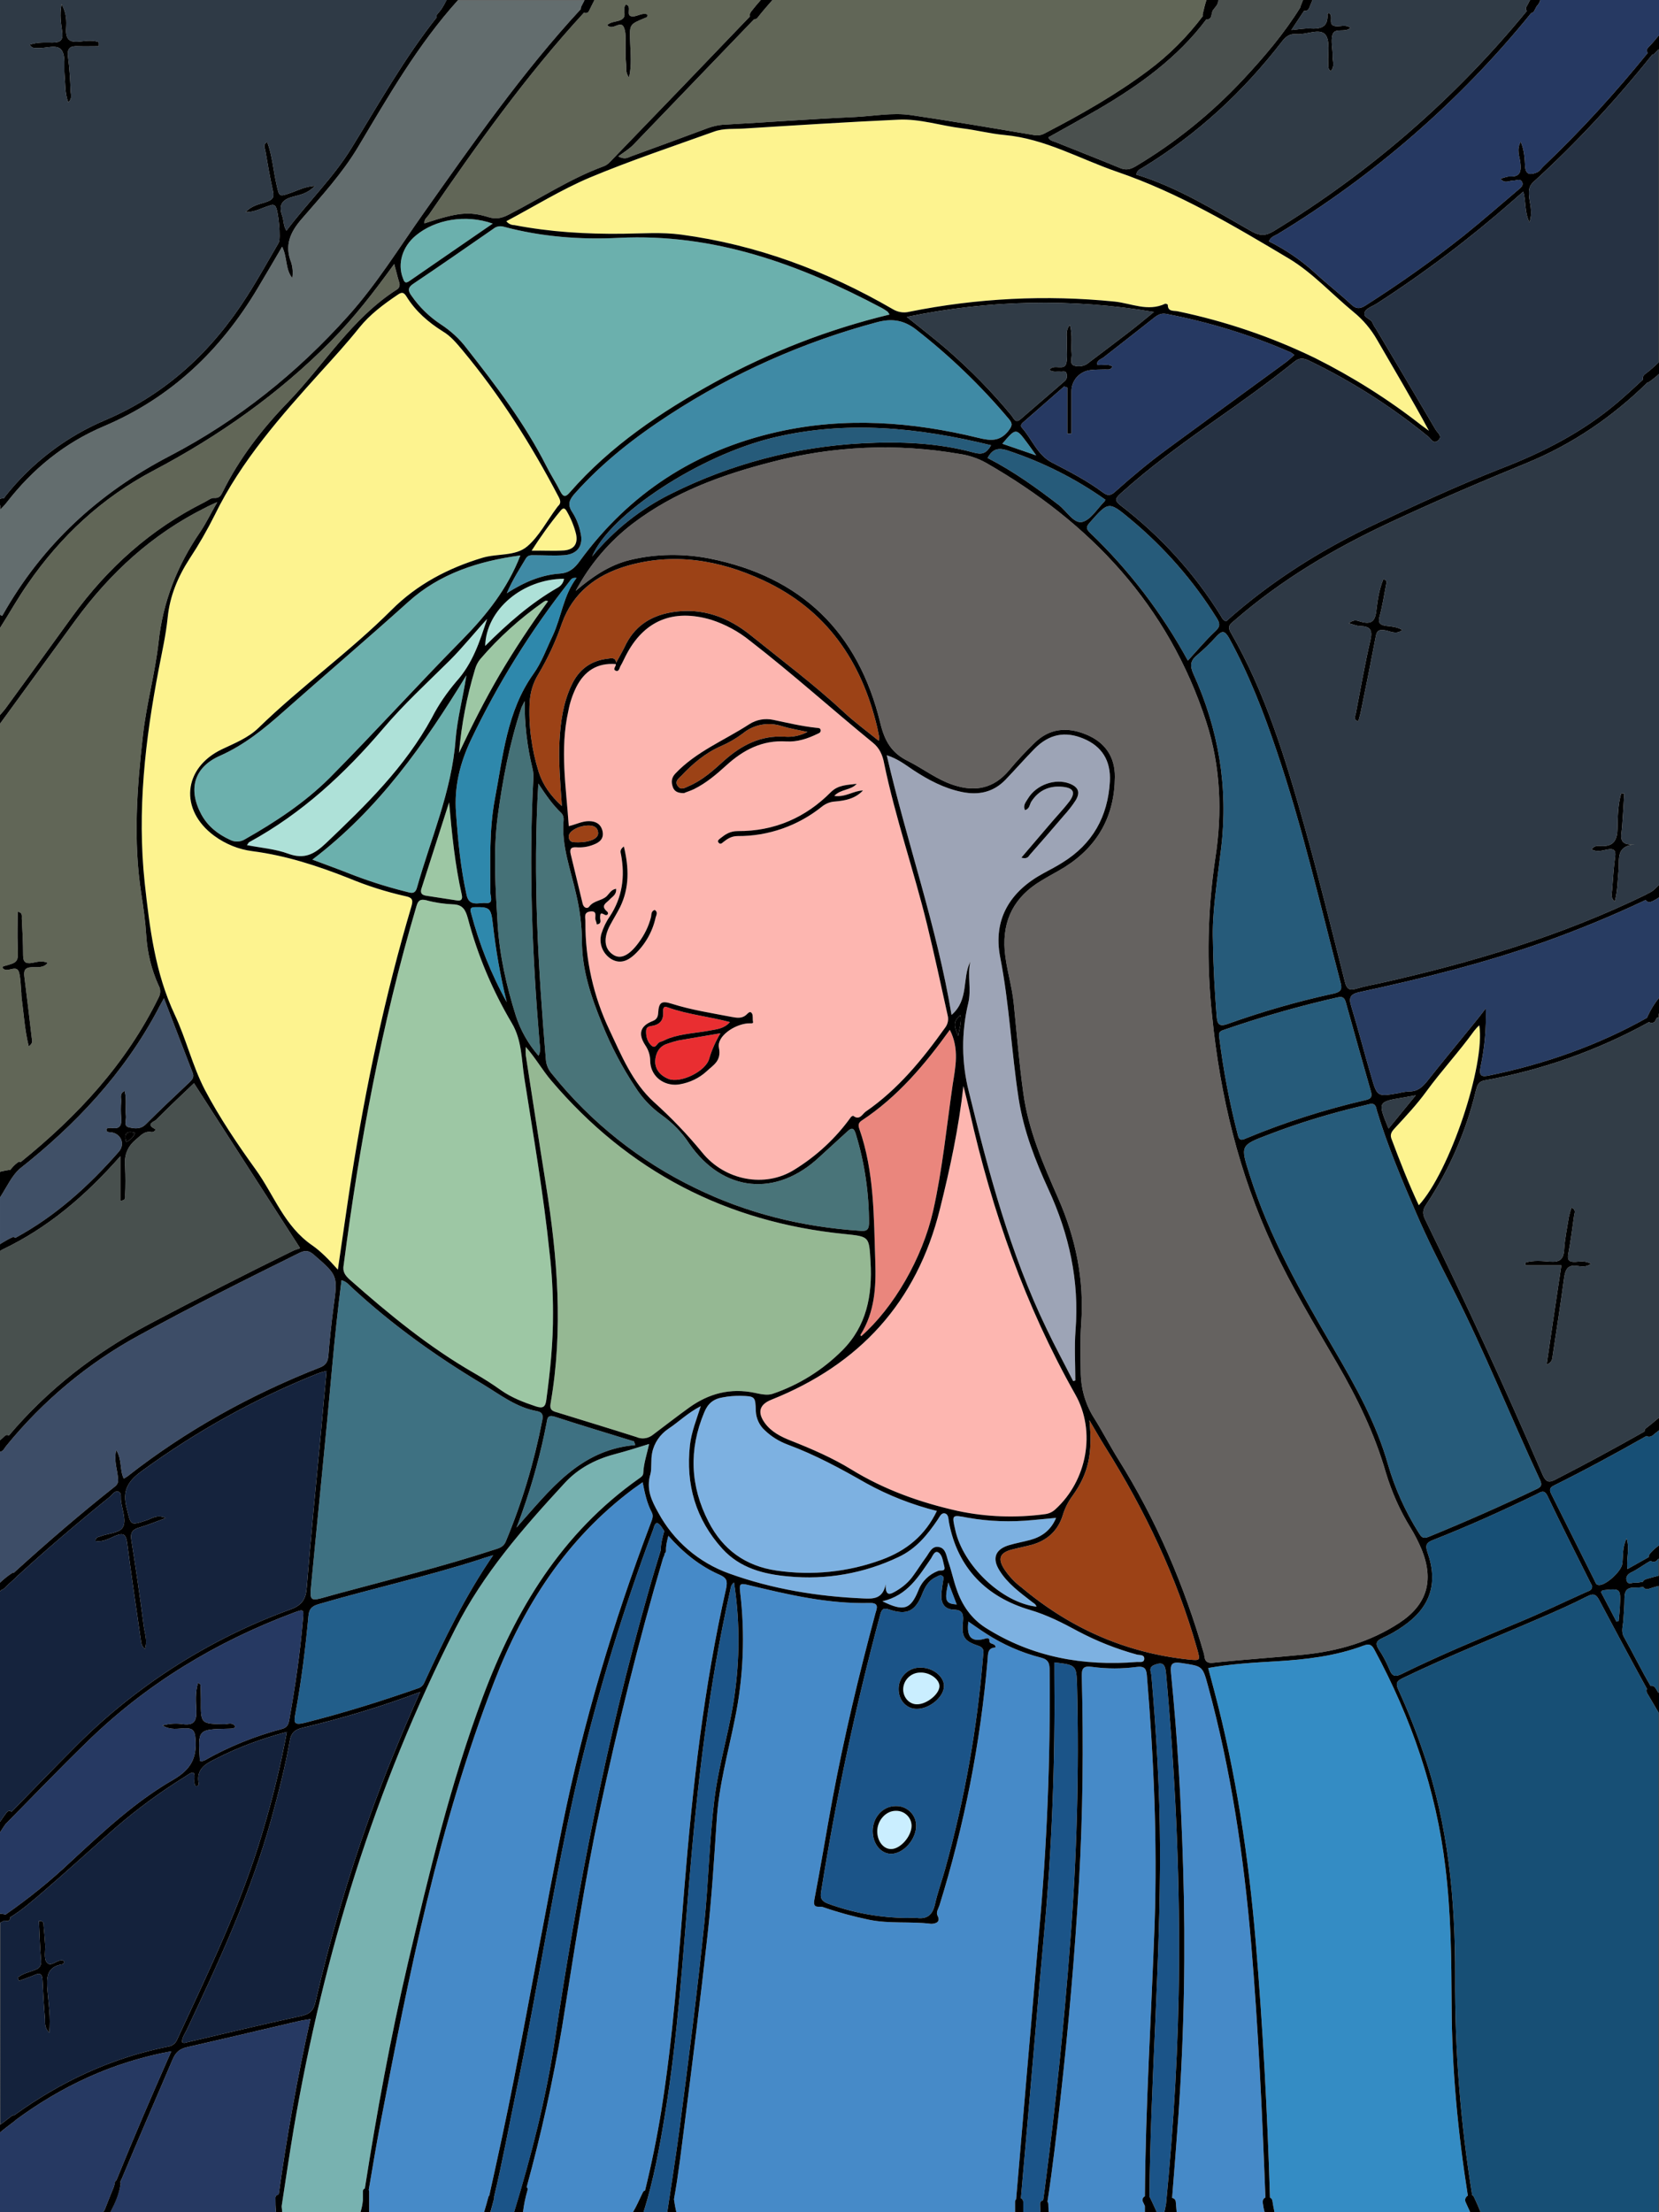 <?xml version="1.0" encoding="utf-8"?>
<!-- Generator: Adobe Illustrator 25.4.0, SVG Export Plug-In . SVG Version: 6.00 Build 0)  -->
<svg version="1.1" baseProfile="tiny" id="图层_1"
	 xmlns="http://www.w3.org/2000/svg" xmlns:xlink="http://www.w3.org/1999/xlink" x="0px" y="0px" viewBox="0 0 768 1024"
	 overflow="visible" xml:space="preserve">
<g>
	<path d="M48,1024.1h3v-0.1L48,1024.1C48,1024,48,1024.1,48,1024.1z"/>
	<path d="M768,169L768,169v3l0,0V169z"/>
	<path d="M295.9,1024h2l0,0H295.9L295.9,1024z"/>
	<path fill="#6BB0AD" d="M187.8,412.7c1.9,0.4,4.2,1.7,5.2-1.7c6.4-22.8,16.1-44.6,17.9-68.6c0.8-10,3.5-19.7,5-29.8
		c-19.4,31.7-40.5,61.9-71.3,85.3c6.6,2.5,11.4,4.2,16.2,6.1C169.6,407.5,178.6,410.4,187.8,412.7z"/>
	<path fill="#9DC7A4" d="M197.2,414.6c4.8,0.7,9.5,1.5,14.3,2.2c2,0.3,2.7-0.5,2.3-2.5c-3.2-14.1-4.6-28.3-5.9-42.9
		c-4.2,13.1-8.4,26.2-12.6,39.3C194.5,412.8,194.7,414.2,197.2,414.6z"/>
	<path fill="#9DC7A4" d="M161.9,592.3c18.1,16,36.7,31.3,57.8,43.4c4.2,2.4,8.3,5,12.2,7.8c5,3.5,10.5,5.6,16.2,7.5
		c3.3,1.1,4.4,0.2,4.8-3c1.8-13.3,3.2-26.7,3.1-40.3l0,0c0-9.3-0.5-18.6-1.6-27.9c-2.8-27.2-7.5-54.1-11.7-81
		c-1.3-8.4-1.1-17.3-5.7-25.1c-9-15.2-15.9-31.5-20.4-48.6c-1.1-4-2.4-6.4-7-6.5c-4.2-0.2-8.3-0.8-12.3-1.9c-2.7-0.6-3.7,0-4.5,2.7
		c-16.1,54.4-26.4,109.9-33.7,166.1C158.5,588.6,159.7,590.3,161.9,592.3z"/>
	<path fill="#2E88AC" d="M228.1,427.3c-0.8-6.8-1.4-7.5-8-7.4c-2,0-2.7,0.5-2.1,2.5c3.8,14.5,9.3,28.4,16.6,41.5
		C231.6,451.9,229.5,439.7,228.1,427.3z"/>
	<path fill="#AEE1D8" d="M261.1,267.9c-19.3,0.1-36.1,14.4-36.5,31.1c10.4-10.4,21.2-19.9,33.8-27.1
		C259.9,271,260.9,269.5,261.1,267.9z"/>
	<path fill="#457177" d="M249.8,482.9c-3.4-40.7-5.1-81.5-2.9-122.3c0.1-1.7,0-3.3-0.4-4.9c-2.5-10.2-3.7-20.7-3.6-31.2
		c-0.9,1.9-1.4,2.6-1.6,3.3c-5.4,16.3-8.6,33-10.9,50.1c-2.2,16.8-1,33.6,0,50.3c0.9,14.3,4.1,28.3,8.4,42
		c2.2,6.8,5.8,13.1,10.5,18.5C250.4,486.5,250,484.6,249.8,482.9z"/>
	<path fill="#6CB0AD" d="M214.2,295.9c10.9-11.1,20.7-23.3,26.7-38.8c-19.4,2.6-37.4,8.4-51.9,21.5c-19.1,17.2-38.6,33.8-57.8,50.8
		c-9,8-18.1,15.4-29.3,20.4c-12.1,5.3-15,15.5-8.7,27.2c3,5.5,7.6,9.1,13.2,11.7c2.2,1.2,4.9,1.1,7-0.2c14.1-8,27.6-16.9,39.1-28.3
		C173.5,339,193.4,317,214.2,295.9z"/>
	<path fill="#9DC7A4" d="M222.4,305c-1.2,1.4-2,3.1-2.5,4.8c-3.8,12.6-6.3,25.6-7.4,38.7c5.8-12.3,11.9-24.4,18.8-36.2
		c6.9-11.7,14.4-23,22.4-34c-1.1-0.6-1.5,0-2.1,0.3C240.8,286.2,231,295,222.4,305z"/>
	<path fill="#AEE1D8" d="M150.8,390.4c18.5-17.6,36.7-35.3,49.1-58.1c3.1-6.1,7-11.7,11.4-16.9c7.5-8.3,10.8-18.4,14.2-28.9
		c-5.8,6.3-11.2,13.1-17.3,19.2c-10.4,10.3-21.2,20.2-30.7,31.4c-17.8,20.9-37.7,39.4-62.1,52.7c-0.4,0.2-0.5,0.7-1.1,1.4
		c6.7,1.3,13.3,1.8,19.2,4C140.9,397.9,145.5,395.4,150.8,390.4z"/>
	<path fill="#EA867D" d="M398.7,618.5c15-13.2,28.3-36,33.3-58.1c4.3-19.2,6.2-38.8,9-58.2c1.3-8.3,3.2-16.7-1.3-25.5l0,0
		c-11.7,16.3-24.3,31.1-40.8,42c-1.5,1-1.7,2.1-1.1,3.8c7,20,6.7,40.9,7.4,61.6c0.4,11.8-0.3,23.3-6.8,33.7
		C398.2,618,398.5,618.3,398.7,618.5z"/>
	<path fill="#FDB6B0" d="M404.1,343.8c-19.1-15.6-37.4-32.1-56.9-47.2c-5.3-4.3-11.4-7.6-17.9-9.7c-17.8-5.3-31.4,0.4-39.7,16.8
		c-0.8,1.5-1.4,3-2.3,4.5c-0.6,1-0.7,3-2.4,2.2c-1.3-0.7,0.3-1.9,0.2-3c-8.6-0.7-14.6,3.2-18.4,10.8c-1.7,3.5-2.9,7.1-3.6,10.9
		c-4,17.8-1,35.4,0.2,53.3c3.2-0.7,6.1-2.3,9.3-2.3c3.2,0,5.5,1.3,6.3,4.5c0.8,3.5-1.2,5.3-4.2,6.4c-2.5,1-5.2,1.4-7.9,1.2
		c-2.7-0.2-3.1,1-2.6,3.2c1.8,7.6,3.7,15.2,5.5,22.8c0.5,2.2,2.3,2.6,3.1,1.4c2.1-2.8,5.8-2.6,8.1-4.8c1.2-1.2,2-3,4.3-3.4
		c0.3,2.7-1.7,3.6-2.9,4.9c-1.5,1.7-4.6,2.8-1.2,5.7c0.9,0.8,0,2.1-1.2,1.4c-2.2-1.3-2-0.1-2.1,1.4c0,1.1,0.9,2.8-1.5,3.1
		c-0.1-0.6-0.3-1.2-0.5-1.8c-0.8-1.4,1.2-4.6-2.5-4.2c-3.4,0.4-2.2,3-2.3,5c-0.1,17.2,3.7,34.2,11.1,49.8
		c5.6,11.9,10.7,24.4,20.6,33.4c8,7.2,15.5,15,22.3,23.3c10.5,13.1,29.2,16.6,42.8,8c10.2-6.3,19.1-14.5,26.1-24.3
		c0.2-0.3,1-0.7,1.1-0.6c2.9,2.3,4.2-0.8,5.7-1.9c15.1-10.4,26.4-24.3,36.9-39c1.2-1.6,1.6-3.7,1.1-5.6c-3.1-14-6.1-28-9.5-41.9
		c-6.1-25-14.7-49.5-19.9-74.7C408.6,349.5,407.1,346.2,404.1,343.8z M312.7,358c9.7-10.2,22.7-15.3,34.2-22.8c3.3-2.1,7.2-2.8,11-2
		c6.7,1.4,13.3,3,20.1,3.7c0.8,0.1,1.8,0,1.9,1.1s-0.8,1.4-1.5,1.7c-4.5,2.2-9.3,3.8-14.4,3.5c-11.1-0.7-19.9,3.9-27.8,11.1
		c-4.5,4.1-9.2,8.1-14.8,10.9c-1.8,0.9-3.7,1.4-4.7,1.9c-2.9,0.1-4.5-0.8-5.2-2.7C310.7,362.1,310.7,360.1,312.7,358z M282.9,443.9
		c-3.9-2.5-5.8-7.2-4.5-11.7c0.9-2.8,2.2-5.6,3.9-8c5.8-8.8,7.1-18.4,5.2-28.6c-0.2-1.1-0.8-2.2,1.3-3.8c2.4,9.9,2.6,19.1-1.7,28
		c-1.4,2.8-3.1,5.5-4.6,8.3c-3.3,6.1-2.8,11.1,1.3,13.8c3.4,2.3,7.4,0.5,11.8-5.5c2.7-3.6,4.7-7.6,5.8-12c0.2-1.1,0-2.7,1.7-3.2
		c1.6,1,0.7,2.4,0.4,3.5c-1.4,6.5-4.8,12.5-9.7,17.1C290.7,444.7,287.1,446.4,282.9,443.9z M346.2,473.7c-6.3,0.5-14.4,6-13.4,11.2
		c1.3,6.3-2.7,8.1-5.7,11c-3.5,3.2-7.8,5.2-12.4,6c-0.7,0.1-1.4,0.2-2.1,0.2c-6.5,0-11.5-4.7-11.6-11c0-2.6-0.8-5.1-2.3-7.3
		c-3.5-5.4-2.2-9,3.5-11.2c1.8-0.7,2.4-1.9,2.5-3.8c0.3-4.8,1.5-5.7,6.2-4.2c9.1,2.9,18.4,4.3,27.7,6.1c2.3,0.4,4.6,0.9,6.7-0.8
		c0.8-0.6,1.8-2.3,2.8-0.8c0.6,1,0.2,2.6,0.5,3.9C348.9,474,347.2,473.6,346.2,473.7z M386.6,371c-2.1,0.1-4.2,0.9-5.9,2.2
		c-11.1,9-25,13.9-39.2,13.8c-2.8,0-4.7,1.2-6.7,2.8c-0.6,0.5-1.3,1.2-2.1,0.3c-0.8-0.9,0.1-1.5,0.7-2c2.4-1.9,4.5-3.4,8.2-3.4
		c16.7,0.1,31.2-6.1,43-18c3.5-3.5,7.8-3.3,12-3.9c-2.7,3.1-7.2,2.3-10.4,5.6c5.1,0.8,8.9-2.4,13.3-2.5
		C395.9,369.7,391.3,370.6,386.6,371z"/>
	<path fill="#9C4216" d="M353.3,268.6c-20.4-9.5-41.8-13-63.6-6.5c-13.6,4.1-24.5,12.2-29.6,26.5c-2.8,8.2-6.5,16.1-10.9,23.5
		c-2.4,3.9-3.7,8.2-4,12.8c-0.6,11,0.9,22,4.2,32.5c1.9,5.8,5.3,10.8,10.7,15.7c-0.7-10.8-1.6-20.3-1.1-30c0.5-9,1.7-17.9,5.7-26.2
		c3.3-7,8.8-11.1,16.6-12c1.6-0.2,3.7-0.8,3.9,1.9c1.3-2.4,2.7-4.8,3.9-7.2c4.3-9.4,11.7-14.5,21.9-16.2c14-2.3,26.1,2.2,36.7,10.8
		c14.4,11.6,29.2,22.7,42.8,35.3c5,4.7,10.6,8.8,16.3,13.4c0.1-0.6,0.2-1.2,0.2-1.8c-0.3-1.5-0.6-2.9-0.9-4.4
		C398.8,306,382.6,282.2,353.3,268.6z"/>
	<path fill="#2E88AC" d="M266.9,267.5c-2.3-0.3-2.7,1-3.4,1.8c-17.8,22.6-33.1,47.2-45.5,73.2c-5.1,10.8-7.8,21.7-6.9,33.7
		c0.9,12.8,2.1,25.5,4.9,38.1c1.2,5.6,5.8,3.4,8.9,3.7c3.8,0.4,2.1-3.1,2.1-4.8c0-14.5-0.6-29,2.1-43.4c3.8-19.9,5.5-40.5,17.8-57.8
		c3.9-5.4,6.1-11.8,9-17.8C259.9,285.6,260.8,275.6,266.9,267.5L266.9,267.5z"/>
	<path fill="#6BB0AD" d="M410.8,144.2c-0.8-0.6-1.6-1.1-2.5-1.6c-38.1-20.2-77.6-34.7-121.8-32.5c-18,0.9-36-0.5-53.5-5.2
		c-1.6-0.4-3.3-0.1-4.6,1c-12.3,8.5-24.6,17.1-37,25.4c-2.7,1.8-2.6,3.3-0.9,5.6c3.6,5.2,8.2,9.7,13.5,13.2c4.6,3,8.7,6.7,12,11.1
		c13.6,17.3,26.9,34.8,36.9,54.5c2,4,4.5,7.8,6.5,11.8c1.5,2.9,2.6,2.5,4.5,0.3c18.8-21.5,42.1-37.1,66.9-50.8
		c25.5-14,52.8-24.6,81-31.4C411.2,144.7,411.1,144.4,410.8,144.2z"/>
	<path fill="#FDF38F" d="M261.1,254.8c4.6-0.4,6.5-3,5.6-7.5c-0.9-3.7-2.4-7.3-4.3-10.6c-0.9-1.6-1.7-1.8-2.9-0.3
		c-4.9,5.9-9.3,12.1-13.4,18.5C251.8,254.8,256.5,255.1,261.1,254.8z"/>
	<path fill="#9C4216" d="M267.7,389.9c5.3,0,9.2-1.7,9.2-4.2c-0.1-2.8-2-3.6-4.4-3.6c-4.5,0-9.3,2.6-9.2,5.1
		C263.4,390.3,265.7,389.8,267.7,389.9z"/>
	<path fill="#497479" d="M255.7,497.3c17.9,22.3,40.6,40.3,66.3,52.7c24,11.7,49.3,17.9,75.9,19.7c2.6,0.2,4.3,0.2,4.4-3.4
		c0-14-2-27.9-6.1-41.3c-0.8-2.8-1.8-3.3-3.9-1.3c-4.3,4-8.6,7.8-12.9,11.8c-20,18.8-44.7,16.4-60.3-6.1c-3.4-5.2-7.7-9.6-12.7-13.2
		c-4.9-3.5-9.1-7.9-12.3-13c-6.1-9.2-11.2-18.9-15.3-29.1c-5.1-12.5-9.5-25.2-9.4-39c-0.1-7-1-14-2.6-20.8
		c-2.5-11.5-7-22.7-5.9-34.8c0.1-1.2-0.3-2.4-1.1-3.2c-3.9-3.7-6.9-8-10.6-13.6c-2.6,43.8,0,85.8,3.5,127.8
		C252.9,493.1,254,495.4,255.7,497.3z"/>
	<path d="M444.7,469.9L444.7,469.9c-4.2,3-2.4,6.4-1.1,9.6C444,476.4,445.3,473.4,444.7,469.9z"/>
	<path fill="#9C4216" d="M318.8,363.9c6.4-2.7,11.4-7.3,16.5-11.9c8-7.1,16.9-11.7,28-11c3.6,0.3,7.3-0.5,10.5-2.2
		c-4.6-1-8.3-1.6-11.9-2.7c-6.1-2-12.9-0.8-17.9,3.3c-3.2,2.4-6.6,4.4-10.3,6c-7.1,3.1-12.9,8-18.2,13.6c-1.3,1.3-3.5,2.8-1.6,5
		C315.3,365.9,317.2,364.6,318.8,363.9z"/>
	<path fill="#E92E31" d="M309,483.1c-4,1.2-5.5,4.6-5.7,8c-0.1,3.9,2.4,6.8,6.1,8.3c5.7,2.2,17.3-3.5,18.9-9.3
		c1.2-4.1,3-8.1,5.2-11.8l0,0c-7,1.2-13.2,2.2-19.4,3.3C312.4,482,310.7,482.5,309,483.1z"/>
	<path fill="#E92E31" d="M307,468.8c0.1,3.1-1.2,5.1-4.3,5.9c-1.5,0.4-3.5,0.1-3.6,2.5c-0.1,2.6,0.6,5.1,2.5,6.8
		c2,1.7,2.5-1.3,4-1.7c1.5-0.4,2.7-1.2,4.1-1.7c6.2-2.2,12.7-2.4,19-3.6c3.1-0.6,6.5-0.8,9.2-3.9c-9.8-2.6-19.6-3.5-28.8-6.8
		C306.9,465.4,306.9,467.2,307,468.8z"/>
	<path fill="#3E7182" d="M234.2,713.4c7.5-18,13.1-36.7,16.8-55.8c0.5-2.3,0.3-3.9-2.4-4.4c-9.5-1.7-16.9-7.5-24.8-12.3
		c-21.8-13-42.3-27.7-61-45c-1.3-1.2-2.4-2.7-4.7-3.3c-1.7,13.3-3.1,26.4-4.3,39.7c-3,33.6-6.5,67.2-9.7,100.9
		c-0.8,8.1-0.6,8.1,7.5,5.8c1.4-0.4,2.9-0.8,4.3-1.2c24.4-6.6,48.9-12.6,73-20.5C231.2,716.6,233.2,716,234.2,713.4z"/>
	<path fill="#1B5488" d="M380.1,875.7c-0.5,3,0.3,4.4,3.3,5.5c11.7,4.3,24.1,6.5,36.6,6.6c1.5-0.1,3-0.1,4.5,0
		c4.8,0.6,7.2-1.5,8.3-6.2c1.2-5.5,3.2-10.9,4.7-16.3c9-32.3,14.9-65.3,17.6-98.7c0.2-2.2,0.7-3.9-2.5-4.9
		c-6.5-2.2-7.5-4.2-6.8-11.3c0.3-3.2-0.3-5.2-4-5.3c-4.4-0.1-6.2-2.7-6-6.9c0.1-2,0.4-4,0.7-5.9c0.1-1,0.7-2.2-0.2-2.8
		c-1.1-0.9-2.2,0.2-3.2,0.6c-3.4,1.6-5,4.7-6.3,8c-3.1,7.7-7,9.6-14.9,7c-2.5-0.8-3.6-0.8-4.4,2.2
		C396.1,789.6,387,832.4,380.1,875.7z M425.9,771.9c0.1,0,0.2,0,0.3,0c5.6,0,10.7,4,10.8,8.4c0.1,5-6.5,10.7-12.5,10.7
		c-4.8,0.1-8.5-3.9-8.5-9.1C415.9,776.4,420.4,771.9,425.9,771.9z M414.6,836c5-0.2,9.3,3.7,9.5,8.7v0.1c0.2,6.5-5.9,13.4-11.7,13.3
		c-4.7-0.1-8.4-4.7-8.4-10.5C404,841.2,408.7,836,414.6,836z"/>
	<path fill="#7DB1E1" d="M425.1,736.3c1.6-4.3,5-7.6,9.3-9.2c1.1-0.4,3.5,0.6,2.7-2.2c-0.6-2.2-0.8-5.1-2.7-6.3
		c-1.7-1-2.6,1.5-3.4,2.8c-5.7,8.2-10.8,17.1-22.5,19.8C418.4,746.1,421.5,745,425.1,736.3z"/>
	<path fill="#CAEEFF" d="M412.5,855.9c4.3,0,9.4-5.8,9.5-10.7c0-3.9-3.2-7-7.1-7c-0.1,0-0.3,0-0.4,0c-4.5,0.1-8.4,4.5-8.4,9.5
		C406.1,852.2,408.9,855.9,412.5,855.9z"/>
	<path fill="#7DB1E1" d="M456.3,753.5c21.5,13.6,45.2,17.8,70.1,15.8c1.2-0.1,3.1,0.5,3.3-1.3c0.2-2.2-2-1.8-3.3-2.1
		c-9.5-2.6-18.6-6.2-27.3-10.8c-7.2-3.9-14.2-7.5-22.3-9.9c-20-5.9-33.5-19.2-37.5-40.6c-0.3-1.5-0.1-3.8-2.1-4.1
		c-1.6-0.2-2.3,1.8-3.1,2.9c-4.8,7.1-10,13.5-18.1,17.3c-15.9,7.6-33.5,10.7-51,9c-11.4-1-22.4-3.8-30.6-12.8
		c-12.4-13.7-17-29.8-15-48c0.7-6.1,3-11.7,5-18c-5.9,3-10.1,7.2-14.9,10.4c-3.9,2.6-6.7,6.6-7.6,11.2c-0.7,3.3-0.1,7.3-0.8,9.8
		c-2.1,7.1,0.6,12.4,3.6,17.8c7.1,13.2,18.9,23.3,33,28.3c20,7.2,40.8,10.6,62.1,11.5c4.4,0.2,8.9,0.3,10.2-6.6l0,0l0,0l0,0
		c-0.2,6.3,2.5,4.5,5.1,3c3-1.8,5.7-4.1,7.7-7c2-2.7,3.7-5.5,5.7-8.2c1.7-2.2,2.8-5.7,6.2-5c3.2,0.6,3.4,4.2,4.3,6.8
		c1.5,4.2,2.4,8.7,3.9,12.9C445.4,743.1,449.7,749.3,456.3,753.5z"/>
	<path fill="#468AC8" d="M439,732.5c-1.9,8.5-1.3,9.8,3.9,10.2C441.7,739.6,440.6,736.6,439,732.5z"/>
	<path fill="#FDF38F" d="M684.8,474.6c-0.9,0.8-1.7,1.7-2.4,2.6c-7,9.7-15.1,18.4-22.1,28c-4.2,5.8-9.4,11.4-14.5,16.9
		c-1.2,1.3-2.5,2.7-1.7,4.9c3.9,10.4,7.9,20.7,12.7,30.9C671.1,542.4,687.7,492.9,684.8,474.6z"/>
	<path fill="#225E8A" d="M196.4,778.9c9.3-20.2,19-40.2,31.9-59c-2.4,0.7-4.7,1.4-7,2.2c-24.4,7.8-49.4,13.3-74,20.5
		c-2.9,0.9-4.2,2.1-4.5,5.3c-1.4,15.2-3.3,30.4-6.1,45.5c-0.8,4.2-0.4,5.2,4.2,4.1c17.9-4.5,35.5-10,52.9-16.1
		C194.9,781,195.9,780.1,196.4,778.9z"/>
	<path fill="#263962" d="M713,0c-0.2,1.2-0.9,2.1-1.7,3c-0.4,0.7-0.7,1.4-1.1,2.1c-0.4,0.6-0.9,0.9-1.4,1
		c-32.9,40.6-72.7,75.2-117.4,102.3c-1.4,0.8-3.1,1.2-4,3.3c7.6,3.8,14.6,8.5,20.9,14.2c5.6,5.2,11.7,9.9,17.3,15.1
		c2.2,2,3.8,2.1,6.4,0.5c15.7-10,31-20.8,45.6-32.4c8.6-6.9,16.8-14.1,25.2-21.2c1.1-1,2.7-2,1.8-3.7s-2.6-0.6-4-0.6
		c-1.9-0.1-4,1.7-6-0.9c1.7-0.4,2.9-1,4.2-1c5,0.3,5.5-2.3,5-6.5c-0.3-2.8-1.9-5.9,0.2-9.6c1.7,4.2,1.8,7.8,2,11.4
		c0.3,4.3,2.8,3.9,5.5,2.8c1.2-0.5,2-1.8,2.9-2.7c17.5-16.6,33.4-34.2,48.4-52.6c-0.5-0.7-0.6-1.7,0.2-2.5c1.8-1.8,3.4-3.7,5-5.7V0
		H713z"/>
	<path fill="#7DB1E1" d="M354.1,662.1c-2.5-2.2-4-5.4-4.2-8.8c-0.2-7-0.3-7-7.3-7.2c-2.7,0-5.3,0.2-7.9,0.7c-4.4,0.7-7,2.8-8.7,7
		c-7.2,17.2-6.5,34.1,2,50.6c6.6,12.9,17.1,20.5,31.5,22.6c16.4,2.4,33.1,0.7,48.6-5c11.5-4.2,20.2-11.3,25.6-22.6
		c-11.5-2.9-22.5-7.2-32.8-12.9c-11.7-6.7-23.5-13.1-36.2-17.8C360.7,667.2,357.1,665,354.1,662.1z"/>
	<path fill="#265B7A" d="M634.3,511l-2.9,0.7c-14.9,3.5-29.6,7.9-43.9,13.4c-13.5,5.1-13.3,5.1-9,18.7c9.1,28.8,23.9,54.8,39,80.7
		c10,17.1,19.7,34.4,25.1,53.6c3.2,11,8,21.6,14.1,31.3c1.2,1.9,1.9,3.1,4.6,2c16.9-6.9,33.7-14.3,50.2-22.2
		c2.3-1.1,2.3-2.1,1.4-4.2c-13.7-29.4-25.7-59.6-40.4-88.5c-5.9-11.5-11.8-23.1-16.9-35c-6.7-15.5-13.3-31.2-18.2-47.4
		C637,512.6,636.9,510.6,634.3,511z"/>
	<path fill="#323D47" d="M642.8,522.4l12.6-15.4l-5.5,1C637.7,510,637.7,510,642.8,522.4z"/>
	<path fill="#CAEEFF" d="M424.5,788.9c4.6,0,10.4-4.8,10.4-8.4c0-3.2-4.5-6.5-8.9-6.3c-4.3,0-7.9,3.5-7.9,7.9
		C418.2,785.9,421,788.9,424.5,788.9z"/>
	<path fill="#3F8AA5" d="M405.8,149.2c-34,9.1-66.3,23.5-95.8,42.7c-16,10.4-30.9,22-43.7,36.3c-2.6,2.9-3.9,5.2-1.3,9
		c1.8,2.8,3,5.9,3.7,9.2c1.6,6.2-1.4,10.2-7.7,10.6c-4.5,0.3-9,0-13.5,0c-1.5,0-3-0.2-4,1.4c-2.9,4.9-6.1,9.7-8.9,16.2
		c8.3-5.3,16.1-8.5,24.6-9.1c4.4-0.3,6.9-2.6,9.2-5.8c23-31.5,53.7-51.3,91.6-59.8c31.2-7,62.3-4.7,93,2.8c5.4,1.3,9.7,1.8,13.7-3.1
		c1.8-2.3,2.3-3.4,0.3-5.7c-12.9-15.3-27.3-29.2-43.1-41.5C418,147.9,412.4,147.4,405.8,149.2z"/>
	<path fill="#9DA4B6" d="M483.1,404.2c2.9-1.6,5.9-3.1,8.7-4.9c14-8.6,21.1-21.4,22-37.6c0.5-9.7-3.8-16.3-12.2-19.8
		c-8.6-3.6-16-2.1-22.8,4.8c-4.5,4.6-8.8,9.5-13.3,14.2c-5.6,5.8-12.4,7.3-20.2,5.7c-8.3-1.7-15.6-5.6-22.6-10.2
		c-3.6-2.4-7.1-5.2-12.2-6.8c9.4,40.6,23.2,79.3,30,120.2c8.2-7.1,4.8-17,8.7-24.7c-1.5,6.4,0.6,12.7-1,19.4
		c-3.2,13.4-3.1,27.4,0.3,40.8c9.2,37.5,19.1,74.8,36,109.8c3.9,8.2,8.2,16.1,12.3,24.2l1-0.3c0-7.8-0.5-15.5,0.1-23.2
		c1.8-23-3-44.6-12.6-65.4c-6.1-13.3-11.4-27-13.7-41.6c-3.4-21.9-4.3-44-8.6-65.8C459.6,425.4,467.7,412.5,483.1,404.2z
		 M491.9,364.2c-6.1-0.6-11.1,1.6-14.5,6.9c-0.8,1.3-0.7,3.3-2.9,3.9c-1.1-2.3,0.5-3.8,1.4-5.4c3.9-6.4,12.6-9.4,19.2-6.9
		c4.1,1.6,5.1,4,2.9,7.7c-1.6,2.5-3.5,4.9-5.5,7.1c-5.2,6.1-10.4,12.1-15.7,18.1c-0.7,0.8-1.1,2.2-4,1.4c4.6-5.4,8.7-10.2,12.9-15.1
		c3.1-3.7,6.5-7.2,9.4-11C498,366.9,497.1,364.7,491.9,364.2z"/>
	<path fill="#3F8AA5" d="M464,205.4l15.7,5.4c-1.8-2.5-2.9-4.1-4.1-5.7C470.3,198,470.3,198,464,205.4z"/>
	<path fill="#FDB6B0" d="M497.8,645.5c-23.2-41.1-38.6-85-48.9-130.9c-0.9-4-1.9-7.9-2.9-11.9c-2.2,19.5-6.2,38.2-10.9,57
		c-10.7,43.1-37.2,71.9-78,88.2c-5.5,2.2-6.6,5.8-3.1,10.7c3,4.2,7.6,6.5,12.2,8.3c9.6,3.8,19.1,7.9,27.9,13.3
		c15.3,9.4,31.9,15.3,49.3,19.2c13.2,2.8,26.8,3.3,40.2,1.5c1.8-0.2,3.5-0.9,4.9-2.2C503.2,685.4,507.5,662.6,497.8,645.5z"/>
	<path fill="#7DB1E1" d="M466.9,715.3c3.3-1,6.8-1.6,10.1-2.5c5.4-1.5,9.5-4.5,11.9-10.2l-10.7,1c-10.1,1-20.3,0.7-30.3-1.1
		c-7.3-1.4-7.3-1.4-5.7,5.6c3.6,16.7,21.8,33.8,37.6,35.6c-0.3-1.3-1.5-1.7-2.3-2.4c-5.5-4.3-11.2-8.4-14.9-14.5
		C459.2,721.3,460.8,717.2,466.9,715.3z"/>
	<path fill="#6BB0AD" d="M192.4,109.1c-6.1,5.1-8.5,12.9-5.9,19.6c0.5,1.4,0.9,2.9,3,1.4c12.7-8.8,25.4-17.5,38.6-26.6l0,0
		C215.6,99.1,201.5,101.5,192.4,109.1z"/>
	<path fill="#14223C" d="M134.2,805.6c-2.2,12.3-5.3,24.4-8.6,36.4c-9.4,34-24.2,65.8-39.1,97.5c-0.9,1.9-2.3,3.6-2.2,5.8
		c1,0.7,1.7,0.1,2.5,0c17.5-4.1,34.9-8.3,52.5-12.1c4-0.9,5.8-2.4,6.7-6.4c6.7-29,15-57.6,25-85.6c6.9-19.3,14.7-38.2,23.5-58
		c-17.8,6.7-36.1,12.2-54.6,16.6C136.2,800.7,134.8,802.3,134.2,805.6z"/>
	<path fill="#265B7A" d="M357.9,202.6c-34.1,8.2-75.8,35.5-83.8,55c10.1-12.2,22.6-22.2,36.9-29.2c27.5-13.7,57.5-21.6,88.2-23.2
		c17.3-0.9,34.7-0.3,51.6,4.3c3.9,1.1,5.9,0.3,8-3.4C425,197.8,391.5,194.5,357.9,202.6z"/>
	<path fill="#303B46" d="M497.1,169.2c2.4,0.8,5.1,0.3,7-1.4c6.1-4.6,12.2-9.2,18.3-13.9c3.8-2.9,7.4-5.9,11.8-9.5
		c-37.9-6.4-76.7-5.6-114.4,2.3c6.7,5.4,12.7,10,18.5,15c10.8,9.4,20.9,19.6,30,30.7c1,1.2,1.7,3.8,4.2,1.6
		c6.8-5.9,13.6-11.7,20.4-17.6c0.9-0.8,1.2-2,0.9-3.2c-0.2-1.8-1.7-1.1-2.8-1.2c-1.7-0.2-3.5,0.5-5.2-0.8c2.1-3.1,7.1,1,7.9-3.4
		c0.6-3.2,0-6.6,0.2-10c0.1-2.2-0.8-4.8,1.4-7.4c1.3,4.9,0.4,9.2,0.8,13.4C496.3,165.7,495,168.3,497.1,169.2z"/>
	<path fill="#265B7A" d="M501,241.6c3.9-0.9,7-6.2,10.4-9.6c0.1-0.2,0.2-0.5,0.3-0.7c-13.7-9.7-28.8-17.3-44.7-22.6
		c-4.3-1.5-7.3-1.4-9.8,3.3c11.9,6.1,22.6,13.8,33,21.8C493.8,236.6,497.1,242.5,501,241.6z"/>
	<path d="M58.4,528.6c1.9-0.8,3.4-2.3,4.1-4.2C58.3,523.2,57.4,525,58.4,528.6z"/>
	<path fill="#263962" d="M135.7,746.6C100,760,67.8,779.4,40.4,806.2c-12.8,12.4-25.2,25.4-37.8,38.1c-0.9,1.3-1.8,2.6-2.6,3.9v37.6
		c0.9,0.1,1.7,0.2,2.6,0.4c10.6-7.4,20.7-15.5,30.1-24.4c14.9-13.8,29.8-27.8,47.5-38c8.1-4.7,11-10,10.3-18.9
		c-0.3-4.1-1.4-5-5.1-4.9c-3,0.1-6.3,1-10.2-1.3c3.1-0.9,6.4-1.1,9.6-0.6c5,0.6,6.2-1.4,6.1-6.1c-0.2-4.2-0.6-8.7,0.8-13.1
		c0.7,0.6,1.1,0.7,1.1,0.9c0.1,2.3,0.2,4.6,0.2,7c-0.1,11.2-0.1,11.1,10.9,11.3c1.6,0,3.9-1.2,5.1,1.3c-1.2,1-2.4,0.7-3.5,0.8
		c-13.9,0.3-13.9,0.3-13,14.5c0,0.1,0.1,0.3,0.3,0.6c0.6,0,1.2-0.2,1.8-0.4c11.3-6.4,23.4-11.3,35.9-14.6c2.7-0.7,3.1-2.4,3.5-4.7
		c2.7-15.1,4.9-30.2,6.2-45.5C140.7,744.7,140.8,744.7,135.7,746.6z"/>
	<path fill="#15233D" d="M147.3,635.7c-29.1,11.6-56.6,26.9-81.9,45.4c-6.3,4.6-8.8,9-6.8,16.8c2.1,8.3,1.4,8.4,9.6,5.7
		c2.3-0.8,4.7-2.8,8.5-0.9c-4.6,1.7-8.2,3.2-12,4.3c-3.2,0.9-4.5,2.2-3.9,5.9c2.1,13.1,4,26.3,5.7,39.5c0.4,3.4,1.9,6.9,0.6,10.9
		c-1.9-1.6-1.7-3.3-2-4.8c-2.1-14.7-4.3-29.3-6.2-44c-0.5-3.9-1.4-5.3-5.5-3.6c-2.8,1.2-5.7,3-9.2,2.4c0-1.7,1.2-1.8,2.1-2.1
		c3.7-1.5,9.3-1.5,10.7-4.5c1.5-3.2-0.5-8-1-12.1c-0.2-1.4,0.4-3.5-1.1-4.1c-1.8-0.7-2.8,1.3-4,2.3c-14.9,12-29.4,24.4-43.5,37.3
		c-0.1,0.2-0.3,0.4-0.5,0.6c-0.2,0.1-0.4,0.3-0.6,0.5c-0.7,0.6-1.3,1.2-2,1.8c-1.2,1-2.1,2.5-3.7,3c-0.2,0.2-0.4,0.4-0.6,0.6v106.7
		c1-1.5,2-2.9,3.1-4.4c0.5-0.6,1.2-0.9,1.9-0.5c0.1,0.1,0.2,0.2,0.3,0.3c9.9-10.1,19.7-20.3,29.7-30.3c28.1-28.2,62-49.8,99.4-63.4
		c5.5-2,7.2-4.8,7.6-10.2c2-24.4,4.4-48.8,6.7-73.1c0.8-8.9,1.6-17.8,2.5-27.1C149.5,635,148.4,635.3,147.3,635.7z"/>
	<path fill="#14223C" d="M99.7,814.2c-4.9,2.4-9,4.9-7.7,11.4c0.1,0.7-0.4,1.2-1.5,1.1c-1.2-1.8,0.1-4.1-0.8-6.1
		c-1.5-0.2-2.5,0.8-3.6,1.5c-11.5,7.1-22.4,15.1-32.6,23.9c-11.3,9.9-22.3,20-33.7,29.8c-4.9,4.2-9.7,8.4-15.1,11.7
		c0.1,0.2,0.1,0.5,0,0.7c-0.2,0.7-1,1.2-1.7,1c-0.3-0.1-0.6-0.1-0.9-0.2c-0.7,0.3-1.3,0.7-2,1v93.5c1.8-1.4,3.7-2.8,5.5-4.2
		c0.3-0.2,0.6-0.2,1-0.2c21.5-15.5,45-26.6,71.4-31.8c1.8-0.3,3.3-1.5,4-3.2c14.5-31.4,29.7-62.5,39.5-95.9
		c4.6-15.3,8.4-30.8,11.3-46.5C121.3,804.7,110.2,808.8,99.7,814.2z M29,909.2c-7.7,1.2-7.5,6.4-7,12.5c0.5,6,1.5,12,0.8,19.2
		c-2.5-2.6-1.8-4.8-2-6.8c-0.5-5.8-0.8-11.6-1.1-17.5c-0.1-2.7-1-3.6-3.7-2.4c-2.3,1-4.8,1.8-7.2,2.7l-0.6-1.5
		c2.3-1.9,5.2-2.5,7.9-3.5c2.2-0.8,3.1-2,2.9-4.4c-0.5-6.1-0.7-12.2-1-18.3c2.5-0.2,2.1,1.3,2.2,2.3c0.3,2.8,0.5,5.6,0.7,8.5
		s-0.7,6.4,0.7,8.3c1.9,2.6,4.8-1.4,7.4-0.9c0.3,0,0.5,0.4,0.8,0.8C29.5,908.6,29.3,909.2,29,909.2z"/>
	<path fill="#263962" d="M48.5,1022.8c1.4-3.6,2.8-7.2,4.3-10.8c0.1-0.6,0.3-1.3,0.4-1.9c0.1-0.4,0.4-0.7,0.7-0.9
		c8-19.8,16.5-39.5,25.4-59.7c-27.1,5-50.7,16.1-72,31.8c-0.1,0.2-0.3,0.3-0.4,0.4c-2.3,1.8-4.7,3.5-6.9,5.4v36.8h47.8
		C48,1023.6,48.3,1023.2,48.5,1022.8z"/>
	<path fill="#263962" d="M51,1024.1h76.8c-0.3-2.3-0.3-4.6-0.3-6.8c0-0.8,0.6-1.4,1.4-1.4c0.1,0,0.1,0,0.1,0
		c3.8-27.1,8.6-54.1,14.7-81.3c-2.3,0.4-4,0.6-5.6,1c-17.1,4-34.3,8.1-51.5,12c-3.6,0.8-5.3,2.5-6.7,5.7
		C72.3,971.2,64.5,989,57,1007c-0.4,1-0.8,1.9-1.3,2.9c0.1,0.3,0.2,0.6,0.1,1C55.1,1015.5,53.2,1019.9,51,1024.1z"/>
	<path fill="#468AC8" d="M301.7,700c-2.2-4.2-3.2-8.8-4.2-13.9c-1.8,1.3-3.1,2.2-4.5,3.2c-30.7,23-50.5,53.7-64.2,89.1
		c-25.7,66.3-39.5,135.6-52.8,205c-1.9,10-3.6,20.2-5.3,30.3c0.1,0.2,0.2,0.4,0.2,0.7v9.7h53.2c0.7-2.4,1.4-4.8,2-7.2
		c0.1-0.2,0.2-0.5,0.4-0.6c4-18.1,8-36.2,11.5-54.3c7.6-39,14.6-78.2,22.4-117.1c9.6-47.5,23.5-93.9,40.6-139.2
		C301.6,703.9,302.8,702,301.7,700z"/>
	<path fill="#78B2B0" d="M284.3,673.2c-8.9,2.4-16.8,6.6-23,13.4c-19.1,20.7-37.6,41.8-50.5,67.3c-37.2,73.2-61,150.6-74.8,231.3
		c-2,12-3.8,24-5.6,35.9c0,0.4,0,0.9,0.1,1.3c0,0.4,0.1,0.7,0.1,1.1c0,0.1,0,0.1,0,0.1c0,0.1,0,0.2,0,0.2c0,0.1,0,0.2,0,0.2h36.3
		c0.3-1.1,0.6-2.2,0.8-3.3c0.1-0.7,0.2-1.5,0.3-2.2v-4.2c0-0.7,0.4-1.1,0.9-1.3c5.5-35.1,11.9-70,20-104.6
		c9.8-41.5,19.6-82.8,34.6-122.9c15.1-40.4,36.5-75.8,72.3-101.1c1-0.7,2-1.3,2-2.7c0.2-4.4,1.7-8.7,2.7-13.3
		C294.8,670.2,289.6,671.8,284.3,673.2z"/>
	<path fill="#1B5488" d="M300,737.4c1.8-6.5,3.8-13,5.9-19.9c0-3,0.8-5.9,1.6-8.8c-1-1.4-1.7-3.1-3.4-3.8c-1.3,0.7-1.3,2-1.7,3
		c-13.8,36.8-25.3,74.4-34.4,112.6c-11.5,48.8-18.7,98.4-29,147.4c-3.4,16.3-6.4,32.8-10.3,49c0.1,0.2,0.1,0.5,0,0.8
		c-0.5,2.1-1.1,4.2-1.7,6.4h11c8-26.3,14.8-52.9,18.9-80.1C267.4,874.2,280.7,805.2,300,737.4z"/>
	<path fill="#468AC8" d="M333.3,729c-9.4-4.1-17.1-10.4-23.9-18.1c-0.6,2.3-1.2,4.6-1.1,7c0,0.5-0.3,0.9-0.6,1.1
		c0,0.9-0.6,1.7-0.8,2.4c-11.4,38.5-20.9,77.4-29.3,116.6c-7.1,33.2-12,66.8-17.4,100.3c-4.2,24.9-9.7,49.7-16.4,74.1
		c0.4,0.3,0.6,0.8,0.4,1.4c-1,3.4-1.7,6.8-2.1,10.2H293c1.8-3,3.1-6.2,4.7-9.4c0.2-0.3,0.5-0.6,0.9-0.6c3-12.2,5.5-24.5,7.5-36.8
		c5.5-34.3,7.9-68.8,10.7-103.3c3.8-46.7,9-93.1,19.4-138.9C336.8,731.8,336.4,730.4,333.3,729z"/>
	<path fill="#616657" d="M184.8,130.7c-0.8-2.6-1.4-5.2-2.3-8.5c-9.3,12.8-18.5,24.8-29.2,35.6c-24.2,24.5-52,44.1-82.4,60.1
		c-23.8,12.6-42.8,30.3-58,52.3c-4.6,6.7-8.7,13.8-13,20.7v251.5c1.3-0.4,2.7-0.5,4-0.8c0.3-0.1,0.5-0.1,0.8,0
		c1-1.3,2.1-2.5,3.5-3.5c0.4-0.4,1-0.4,1.4-0.2c26.2-21.2,48.8-45.4,63.9-76.3c0.9-1.7,0.9-3.8-0.1-5.5c-3.3-7.3-5.2-15.1-5.7-23.1
		c-0.4-6.5-1.3-12.9-2.3-19.3c-3.8-24.6-2-49.2,0.8-73.6c1.6-14.3,5.6-28.4,7.2-42.8c2-18.9,8.7-35.6,19.3-51.1
		c2.7-4,4.8-8.4,7.9-13.8c-2.8,1.3-4.3,1.9-5.7,2.7C70.4,247.3,51,265.2,35,287c-11.6,16-23.4,32-35,48v-4c1.2-1.4,2.4-2.7,3.4-4.2
		c10.1-13.9,20.2-27.7,30.2-41.6c16.2-22.3,36.2-40.3,61-52.7c1.5-0.7,3-2.1,4.5-2c2.5,0.2,3.2-1.2,4-2.8
		c7.7-15.5,18.1-29,30.1-41.4c16.8-17.4,29.5-38.8,50.4-52.2C184.8,133.5,185.3,132,184.8,130.7z M1.5,447.3c7.1-1.9,7-1.9,6.7-9.5
		c-0.2-5.2,0-10.4,0-15.8c2.5,0.5,1.8,2.2,1.9,3.3c0.3,5.6,0.6,11.3,0.6,16.9c0,3.2,1.2,4,4.2,3.5c2.2-0.4,4.5-1.2,7.2,0
		c-2,2.5-4.9,1.9-7.2,2c-3.5,0.1-4,1.6-3.6,4.6c1.2,9.4,2.3,18.8,3.4,28.2c0.1,1.1,0.8,2.3-1.4,3.8c-1.9-7.7-2.3-15.1-3.3-22.5
		c-0.1-0.7-0.1-1.3-0.1-2c-0.3-3.2-0.3-6.4-1-9.4c-1.1-4.6-5.7,0.5-7.7-2.4C1.3,447.8,1.3,447.3,1.5,447.3z"/>
	<path fill="#405067" d="M89.2,496.6c-4.4-11.3-8.7-22.6-13.3-34.5c-1.1,2.1-2,3.5-2.7,5c-15.8,29.8-38.3,53.6-64.3,74.1
		c-3.4,3.2-5.4,7.5-7.9,11.5c-0.3,0.5-0.7,1.1-1,1.6v21.6c1.8-1.1,3.6-2.2,5.5-3.1c0.5-0.3,1.2-0.2,1.6,0.2c18.5-10,34-24,47.9-39.9
		c3.2-3.7,0.8-8.6-3.8-9c-1-0.1-2.1,0.1-1.9-1.7c0.7-0.2,1.5-0.4,2.3-0.3c4.1,0.7,4.8-1.4,4.5-4.8c-0.2-2.5-0.2-5,0-7.5
		c0.1-1.6-0.9-3.6,1.6-4.8c1,4,0.2,7.9,0.6,11.6c0.2,1.8-1.2,4.6,1.3,5.2c2.5,0.6,5.4,1.1,7.9-1.4c6.6-6.6,13.4-13,20.2-19.4
		C89,499.7,90,498.6,89.2,496.6z"/>
	<path fill="#3D4D67" d="M145.3,580.8c-2.2-1.9-3.9-2.2-6.6-0.9C113.8,592.2,89,604.6,64.6,618c-23.8,12.9-44.7,30.4-61.8,51.4
		c-0.8,1-1.3,2.4-2.8,2.6v60.6c1.7-1.6,3.5-3.1,5.5-4.4c0.3-0.2,0.6-0.3,0.9-0.2c15.2-13.8,30.7-27.2,46.9-40c1.8-1.5,1.4-3,1.2-4.9
		c-0.4-3.6-1.8-7.2-0.7-11.9c2.8,4.5,1.5,9.2,3.5,13.2c0.6-0.3,1.2-0.7,1.8-1.1c27.2-21.3,57.1-37.8,89.2-50.4
		c2.5-1,3.4-2.5,3.7-5.1c0.6-7.6,1.4-15.2,2.4-22.8C156.4,590.4,156.4,590.5,145.3,580.8z"/>
	<path fill="#48504E" d="M89.8,501.4c-5.7,5.4-11.7,11.1-17.6,17c-0.8,0.8-4.9,1.9-0.6,4.1c1,0.5-0.5,1.7-1.5,1.5
		c-3.3-0.6-5,1.7-7.2,3.5c-4.1,3.4-5.5,7.5-5,12.7c0.2,4.3,0.2,8.7,0,13c0,1,0.5,2.5-2.2,2.6v-20.6C39.4,553.7,22,568.5,0.9,578.5
		c-0.3,0.2-0.6,0.4-0.9,0.6v87.6c0.8-0.7,1.6-1.4,2.3-2.1c0.5-0.5,1.2-0.5,1.8-0.1C22.2,643.1,44,626.2,68.9,613
		c22.1-11.7,44.3-23,66.7-34c1.4-0.7,3.2-1,3.3-1.3L89.8,501.4z"/>
	<path fill="#636D6E" d="M269.1,3c0.5-1,1-1.9,1.5-2.9H212c-18.5,20.5-32.2,44.4-46.2,67.9c-7.3,12.2-16.9,22.7-26.1,33.3
		c-5.3,6.1-8.1,12.2-4.9,20.2c0.7,2.3,0.9,4.8,0.5,7.2c-3.3-4.1-2.2-9.6-4.7-14.5c-3.9,6.7-7.6,13-11.3,19.2
		c-17.1,28.7-40.1,50.7-71.2,63.9c-18.2,7.7-33,19.8-45,35.3c-0.9,1.2-2,2.2-3,3.3v-2H0v50.6c0.3,0.2,0.6,0.4,0.9,0.6
		c0.1-0.1,0.3-0.3,0.4-0.5c18.3-32.4,44.3-56.4,77.4-73.6c31.4-16.4,58.8-38.3,82.5-64.8c13.2-14.7,23.5-31.4,34.8-47.4
		c23-32.5,45.7-65.2,72.9-94.6C268.8,3.9,268.9,3.5,269.1,3z"/>
	<path fill="#2F3A46" d="M0.8,230.7c0.4-0.1,0.7-0.1,1,0c0.2-0.3,0.4-0.5,0.5-0.8c12.3-15.6,28.4-27.9,46.8-35.6
		c28-12,49.2-31.9,65.4-57.4c5.1-8,9.7-16.3,14.5-24.5c1.1-1.9-0.1-15.3-1.5-16.9c-1-1.2-2.1-0.5-3.1-0.2c-3.2,0.9-6.2,2.9-10.7,2.9
		c3.1-3.4,6.9-3.7,10.1-4.9c2.5-1,3.2-2,2.6-4.7c-1.4-6.3-2.5-12.7-3.6-19.1c-0.2-1.2-1.2-2.5,0.9-3.8c2.4,6.5,2.8,13.2,4.3,19.7
		c1.3,5.8,1.1,5.8,6.8,3.8c3.2-1.1,6.2-2.8,11-3.2c-3.4,3.7-7.1,4.2-10.3,5.1c-5.3,1.4-6.6,4.1-4.8,9c0.7,2,0.4,4.3,1.9,6.7
		c9.9-13.2,21.7-24.5,30.2-38.4C175.4,48,187.2,26.9,202.2,8c-0.2-0.5-0.2-1,0.3-1.5c0.7-0.8,1.2-1.4,1.8-2.2c0.5-0.8,1-1.6,1.5-2.5
		c0.4-0.6,0.8-1.3,1.1-1.9H0v231C0.3,230.9,0.5,230.8,0.8,230.7z M24.3,19.7c3.7,0,5-1.1,4.5-4.9s-1.3-7.7-0.3-12.9
		c2.4,4.4,2.3,8,2.1,11.4c-0.3,5.4,2,6.5,6.7,5.9c2.8-0.3,5.7-0.7,8.4,0.3v1.9c-3.1,0-6.3,0.1-9.4,0c-3.7-0.2-5.4,0.7-4.8,5.1
		c0.7,5.3,1,10.6,1.2,15.9c0.1,1.5,0.8,3.2-1.1,5c-1.6-4.3-1.3-8.5-1.7-12.6c-0.4-4.1,0.6-8.9-1.4-11.6c-2.2-3-7.4-0.6-11.3-1
		c-1.1-0.1-2.3,0.4-3.5-1.5C17.5,19.4,21,19.7,24.3,19.7z"/>
	<path fill="#174F75" d="M767,722.3c-0.7,0.8-2,0.8-2.9,0.2c-3.2,1.7-6,4-9.3,5.5c-1.3,0.8-2.3,1.9-1.8,3.6c0.6,2.2,2.5,0.9,3.8,1
		c1.2,0.1,2.4-0.2,3.7-0.4c0.3-0.6,0.8-1,1.4-1.2c1.9-0.6,3.9-1.1,5.9-1.6v-8C767.5,721.8,767.3,722,767,722.3z"/>
	<path fill="#174F75" d="M763.1,735.5c-0.9,0.3-1.9-0.1-2.4-0.9c-1.3,0.2-2.6,0.3-3.8,0.3c-3.8-0.2-4.9,1.5-4.9,5s-0.3,6.6-0.5,9.9
		c-0.1,2.6-1.2,5.2,0.2,7.8c4.2,7.5,8,15.3,12.4,22.8c0.8-0.2,1.7,0.1,2.3,1c0.5,0.8,0.9,1.6,1.4,2.3v-49.6
		C766.2,734.5,764.7,735,763.1,735.5z"/>
	<path fill="#174F75" d="M762.5,783.7c-0.4-0.7-0.4-1.4-0.1-2c-7.4-13.5-14.7-27.1-21.9-40.7c-1.5-2.9-2.6-3.7-5.9-2
		c-7.2,3.7-14.7,7-22.2,10.2c-21,9.1-42.4,17.6-63.1,27.6c-2.9,1.4-3.3,2.5-1.9,5.5c4.3,9.4,8.1,19,11.4,28.7
		c11.7,33.6,14.9,68.5,14.8,103.8c-0.2,33.9,2.5,67.9,7.9,101.3c0.4,0.2,0.7,0.5,0.9,1c1.1,2.3,2.1,4.6,3,6.9h82.4V792.7
		C766,789.7,764.3,786.7,762.5,783.7z"/>
	<path fill="#174F75" d="M749.9,743.7c0.4-8.5,0.4-8.5-7.9-7.6c-0.2,0-0.4,0.4-0.9,0.8l7.2,13.7l1-0.2
		C749.5,748.2,749.8,746,749.9,743.7z"/>
	<path fill="#283C62" d="M764.1,417.5c-0.9,0.3-1.8-0.2-2.3-0.9c-15.4,7.3-31.2,13.8-47.2,19.5c-27.8,9.8-56.3,16.9-85.1,23.1
		c-4.2,0.9-5.3,2.3-4,6.5c3.3,10.8,6.1,21.8,9.3,32.6c2.7,9.4,2.8,9.4,12.6,7.7c1.6-0.4,3.3-0.7,4.9-0.8c4,0.1,6.3-2.1,8.6-5
		c7-8.9,14.3-17.6,21.4-26.4c1.6-1.9,3.1-3.9,5.5-7c0.3,9-0.5,18.1-2.4,27c-0.8,4.3,0.4,4.8,4.1,4c25.7-5.3,50.2-13.9,73-26.7
		c0-0.2,0.1-0.4,0.2-0.6c1.4-3.1,3.2-6,5.3-8.6v-46.5C766.8,416.2,765.5,417,764.1,417.5z"/>
	<path fill="#323D47" d="M767.9,469.3v1.7c-0.3,0-0.7,0.1-1,0.2l0,0c-0.2,0.4-0.4,0.9-0.6,1.3c-0.4,1-1.9,1.2-2.8,0.7l-0.1-0.1
		c-23.7,13.1-49.5,22.2-76.1,27c-3,0.5-3.5,2.5-4.1,4.8c-4.5,18.8-12.3,36.6-23,52.7c-1.6,2.3-1.8,4.2-0.5,6.8
		c19.1,39,37.2,78.4,54.4,118.2c1.5,3.3,2.7,4,6.1,2.2c13.8-7.1,27.5-14.5,41.1-22.2c0-0.6,0.2-1.2,0.7-1.5c2.1-1.6,4.1-3.3,6.1-5
		v-187C768,469.2,767.9,469.2,767.9,469.3z M730.3,586c-4.4-0.7-5.6,1.4-6.2,5.3c-1.6,12-3.5,24-5.3,36c-0.2,1.5-0.1,3.3-2.8,4.3
		c2.2-15,4.4-30,6.8-45.9h-16.6v-1.3c3.7-1.1,7.7-0.7,11.4-0.4c4.3,0.3,6.2-0.9,6.5-5.5c0.3-5.1,1.4-10.2,2.2-15.3
		c0.3-1.4,0.7-2.8,1.2-4.2c2.2,1,1.4,2.4,1.2,3.6c-0.8,5.9-1.6,11.9-2.7,17.8c-0.5,2.9,0.3,3.8,3.2,3.7c2.2-0.1,4.6-0.7,7.3,0.9
		C734.2,586.7,732,586.2,730.3,586z"/>
	<path fill="#174F75" d="M765.1,664.4c-0.9,0.7-1.9,0.9-2.9,0.3c-14.1,8-28.3,15.7-42.8,22.9c-2.1,1-2.2,2.1-1.3,3.9
		c6.7,13.4,13.4,26.8,20.1,40.2c0.4,0.8,0.6,1.9,1.9,2c3.2,0.3,10.5-6.4,10.9-9.8c0.5-3.6-0.1-7.4,2-11.8c1.6,5.2-0.3,9.4,0.4,14.2
		l9.8-5.5c0-0.6,0.2-1.1,0.6-1.6c1.2-1.5,2.7-2.7,4.2-3.9v-53.2C767,662.8,766.1,663.6,765.1,664.4z"/>
	<path fill="#263243" d="M765.9,24.8c-0.4,0.4-0.7,0.5-1.1,0.6c-16.8,21-35.1,40.8-55,58.9c-1.8,1.7-2.1,3.4-2,5.7
		c0.1,3.9,2,7.8,0.2,12.9c-2.3-4.9-1.5-9.4-2.8-14.2c-1.9,1.6-3.2,2.7-4.5,3.9c-19.9,17.5-41,33.5-63.3,47.9c-2,1.3-4.8,2.1-5.6,3.9
		c-1.2,2.6,2.9,3,3.6,5.1c0.4,0.9,0.9,1.8,1.5,2.6c9.3,15.6,18.5,31.2,27.7,46.8c0.8,1.4,3.5,3.1,1,5.1c-2.2,1.7-3.2-1-4.4-1.9
		c-17-13.9-35.7-25.8-55.5-35.3c-2.6-1.2-4.4-1.1-6.6,0.7c-12.2,9.8-25,18.9-37.8,27.9c-14.7,10.4-29.2,21-42.6,33.1
		c-2.3,2.1-2.9,3.2,0,5.4c18.4,14.1,34.2,31.4,46.4,51.1c0.6,1,1,2.1,2.5,2.6c20.8-18.6,44.2-33.3,69.5-45.2
		c19.1-9,38.3-17.9,58-25.6c19.4-7.5,37.7-16.9,53.6-30.4c4.1-3.5,8-7.1,11.9-10.7c-0.3-0.9,0.1-1.9,0.9-2.5
		c2.2-1.6,4.3-3.5,6.3-5.4v-145C767.2,23.4,766.6,24.1,765.9,24.8z"/>
	<path fill="#1B5488" d="M314.5,986c4.2-32,8.3-64,11.6-96.2c1.9-18.9,2.3-37.9,4.6-56.7c2.1-17.5,7.8-34.4,9.8-51.9
		c2-16.2,1.8-32.6-0.7-48.7c-1.5,1.1-1.5,2.5-1.8,3.8c-10,44.6-15.2,89.8-19,135.3c-3,35.7-5.3,71.4-11.1,106.7
		c-2.5,15.4-5.3,30.8-10,45.7h11C310.8,1011.3,312.8,998.7,314.5,986z"/>
	<path fill="#2E3945" d="M763.6,176.7c-0.3,0.2-0.6,0.3-0.9,0.3c-16.2,15.9-34.7,28.6-55.9,37.3c-21.5,8.8-43,18-64.1,27.9
		c-25.6,12-49.7,26.3-71.1,44.9c-1.7,1.5-3.7,2.5-1.9,5.6c16.2,28.1,25.5,58.9,34.2,89.8c6.7,23.9,12.6,47.9,18.7,72
		c0.8,3.2,2,4.1,5.1,3.2c3.7-1.1,7.4-1.8,11.2-2.6c42.5-9.5,84-21.9,123.3-41.1c0.2-0.2,0.5-0.4,0.8-0.5c0.1,0,0.2-0.1,0.3-0.1
		c0.1-0.1,0.3-0.1,0.4-0.2c0.3-0.2,0.7-0.4,1-0.6c0.2-0.1,0.4-0.2,0.5-0.4c0.1,0,0.1-0.1,0.2-0.1c0.3-0.3,0.6-0.5,0.9-0.8
		c0.6-0.5,1.1-1.1,1.7-1.7V173.1C766.6,174.4,765.1,175.6,763.6,176.7z M640.8,291.7c-2.6-0.3-3.4,0.3-3.9,2.8
		c-2.2,11.6-4.5,23.1-6.9,34.7c-0.3,1.6-0.8,3.1-1.2,4.7c-2.4-0.8-1.5-2.2-1.2-3.4c2.2-11.4,4.2-22.9,6.8-34.2
		c1.1-4.7-0.1-6.4-4.7-6.5c-1.5,0-3-0.7-5.3-1.3c2.5-2.1,4.2-1.1,5.6-0.7c4.4,1.2,6.5,0.2,7.1-4.8s1.3-10.1,3.3-14.9
		c2,0.5,1.4,1.7,1.2,2.8c-0.9,4.9-1.7,9.9-3,14.6c-0.8,3.1,0.5,3.8,3,4.2c2.5,0.3,5,0.4,7.6,1.9
		C646.1,294.1,643.3,291.9,640.8,291.7z M749.3,402.7c-0.5,4.7-0.4,9.5-1.8,14.6c-2.1-1.8-1.3-3.7-1.2-5.3
		c0.4-5.2,0.7-10.3,1.4-15.4c0.4-3-0.5-3.9-3.5-3.4c-2.3,0.4-4.7,1.4-7.4,0c1.2-1.9,3-1.7,4.2-1.6c6.2,0.4,7.7-2.9,7.8-8.3
		s0.2-10.8,1.7-16.1l1.4,0.1c-0.3,5.2-0.6,10.4-1,15.6c-0.3,4-2.1,8.6,5.8,8C747.8,391.6,749.8,398,749.3,402.7z"/>
	<path fill="#468AC8" d="M485.9,773.3c0-3.2-0.4-5.1-4-6c-9-2.3-17.7-6.1-25.5-11.2c-2.7-1.7-5.3-3.6-8.1-5.5
		c-1,7.4,1.6,9.8,8.1,7.8c1.1-0.3,1.7,0.1,1.6,1c0,2.1,2.8,0.9,2.9,3.2c-3.8,0.1-3.5,3-3.7,5.5c-3.3,38.7-10.8,76.9-22.3,113.9
		c-0.5,1.5-1.7,3.2-0.9,4.7c2,3.8-2.5,3.8-3,3.8c-9.5-1.2-19.2,0.1-28.8-1.9c-7.2-1.5-14.2-3.4-21.1-5.8c-1.8-0.7-5,1.1-4.1-3.5
		c3-15.5,5.5-31.1,8.4-46.7c5.4-28.8,12.2-57.3,19.8-85.6c0.7-2.4,2-5.1-2.5-5c-19.4,0.5-38-3.9-56.6-8.4c-3.4-0.8-3.9-0.4-3.5,3
		c2.4,19.7,1.6,39.7-2.4,59.1c-3.1,15.5-7.4,30.7-8.4,46.6c-1.2,18-2.3,35.9-4.3,53.8c-3.2,29.1-6.9,58.2-10.6,87.3
		c-1.5,11.5-2.8,23.1-4.9,34.6c0.3,2,0.6,3.9,1.1,5.9h156.8c0-0.1,0-0.2,0-0.3v-4.4c0-0.5,0.2-0.9,0.5-1.2
		c3.5-41.1,7-82.3,10.6-123.5C484.7,854.2,486.3,813.8,485.9,773.3z"/>
	<path fill="#FDF38F" d="M166.3,151.7c-5.6,7-11.7,13.7-17.7,20.3c-18.5,20.5-36.9,41.2-49.2,66.4c-3.5,7-7.4,13.8-11.7,20.3
		c-5.4,8.4-9.1,17.2-10.1,27.3c-0.8,7.9-2.6,15.8-4.1,23.6c-6.3,32.8-10.1,65.7-6.5,99.2c2.3,20.9,4.8,41.5,13.9,60.9
		c5.3,11.3,8.2,23.7,13.9,34.7c6.8,12.9,15.1,25.2,23.6,37c8.5,11.8,13.2,26.2,26.2,35.1c3.9,2.7,7.7,6.6,11.8,11.2
		c2.2-14.9,4.1-28.5,6.2-42.1c6.7-42.6,15.6-84.8,27.9-126.2c0.9-3.1,0.1-4-2.9-4.6c-8.9-2-17.7-4.8-26.1-8.3
		c-14.4-5.7-29.1-10.5-44.6-12.5c-6.4-0.8-12.5-3.3-17.7-7.1c-16.3-12-14.5-31.5,3.6-40.1c5.9-2.8,12-5.2,16.8-9.8
		c19.7-19.2,42.2-35.2,61.7-54.7c11.8-11.8,26.1-19.3,42-24.1c7-2.1,15.3-0.6,20.8-5.3s9.1-11.8,13.6-17.8c0.2-0.3,0.4-0.5,0.6-0.8
		c1.5-1.3,1.2-2.6,0.3-4.3c-12.6-24.1-27.1-47-44.6-68c-2.7-3.2-5.3-6.4-9-8.6c-6.7-4.2-12.6-9.3-16.8-16.1
		c-1.3-2.1-2.2-2.2-4.2-0.8C177.5,140.9,171.3,145.5,166.3,151.7z"/>
	<path fill="#1B5488" d="M498.6,780.2c-0.3-9.5-0.4-9.5-10.5-10.7v5.5c0.4,40.2-1.1,80.3-4.8,120.3c-2.6,28.2-4.9,56.4-7.4,84.6
		l-3.3,37.6c0.6,0.3,1.1,1,1.1,1.7v4.8h8c-0.1-1.3-0.2-2.5-0.2-3.8c0-1,0.6-1.6,1.4-1.7c0.4-2.7,0.8-5.4,1.1-8.1
		c4.8-36.8,8.6-73.8,11.4-110.8C498.5,859.8,499.6,820,498.6,780.2z"/>
	<path fill="#1B5488" d="M539.8,774.7c-0.4-4.7-1.7-5.5-5.5-4c-2.7,1.1-1.5,3.1-1.3,4.7c2.3,26.6,3.9,53.1,4,79.8
		c0.2,53.9-4.4,107.8-4.9,161.7c0.1,0.1,0.2,0.2,0.3,0.4c1.1,2.2,2.1,4.5,3.1,6.7h3.5c0.3-1.3,0.6-2.6,0.8-3.9
		c3.6-36.8,5.8-73.7,6-110.7C546.1,864.4,543.9,819.5,539.8,774.7z"/>
	<path fill="#468AC8" d="M529.1,1019.2c-0.6-1.1,0.1-2.2,0.9-2.6c0.3-42,3-83.9,4.5-126c1.3-38.5-0.4-77-3.6-115.3
		c-0.3-3.3-1.5-4.1-4.7-3.7c-6.8,0.9-13.7,0.9-20.4,0c-4.7-0.7-5.1,0.9-5,4.9c0.8,31.5,0.5,63-1.3,94.5c-1.9,33.3-4.8,66.5-8.5,99.6
		c-1.8,16.2-3.6,32.3-6.1,48.5c0.2,0.3,0.4,0.7,0.4,1.1c0,1.3,0.1,2.6,0.2,3.8H530c0-1,0-2,0-2.9
		C529.7,1020.4,529.4,1019.8,529.1,1019.2z"/>
	<path fill="#468AC8" d="M584.6,1019.8c-0.2-1.1,0.2-2.2,1.2-2.6c-1.5-39.2-3.3-78.4-6.6-117.5c-3.4-40.3-9.3-80.2-20-119.4
		c-2.5-9.3-2.6-9-12.2-10.5c-4.6-0.7-5.3,0.5-4.9,4.7c3,29.8,4.7,59.8,5.6,89.7c1.2,38.5,0.5,77-2.2,115.4
		c-0.9,12.6-1.9,25.2-2.9,37.8c0.8,0.1,1.6,0.7,1.7,1.8c0.1,1.6,0.3,3.1,0.4,4.7h40.7C585,1022.5,584.8,1021.2,584.6,1019.8z"/>
	<path fill="#348CC4" d="M678.5,1019.4c-0.6-1.3,0-2.5,1-3.1c-4.6-29.2-7.4-58.5-7.5-88.2c-0.1-21.3-0.3-42.7-2.9-63.9
		c-4.3-35.7-15.8-69-32.8-100.5c-1.2-2.3-2.3-3-5-2c-13.1,4.9-26.8,6.5-40.6,7.3c-10.4,0.6-20.9,1.2-31.4,3.1
		c1,3.7,1.9,7.1,2.8,10.5c10.1,38.1,15.9,76.9,19.2,116.1c3.3,39.4,5.4,79,6.6,118.5c0.6,0.3,1,0.8,1.1,1.4c0.3,1.8,0.6,3.6,1,5.4
		h90.6C679.9,1022.4,679.2,1020.9,678.5,1019.4z"/>
	<path fill="#FDF38F" d="M658.2,197c1.1,0.8,2.2,1.6,3.3,2.4c-7.7-14.4-16-28.2-24-42.1c-2.8-4.9-6.5-9.3-10.8-12.8
		c-10-8.2-19-18.2-30-24.8c-25.5-15.2-51.2-30.5-79.6-40.2c-17.2-5.9-33.3-15.3-52-17c-6.6-0.6-13.1-2.3-19.7-3.1
		c-9.9-1.2-19.6-4.5-29.6-4c-23.8,1.1-47.6,2.6-71.4,4.1c-4.6,0.3-9.4-0.2-13.8,1.4c-19.2,6.9-38.7,13.4-57.6,21.3
		c-13.2,5.6-25.6,13.3-38.6,20.2l0,0c0.9,1.1,2.2,1.8,3.7,1.8c16.6,3.2,33.3,4.2,50.2,4c9-0.1,18-0.8,27,0.4
		c35,4.7,67.4,16.8,97.8,34.4c2.4,1.5,5.2,2,7.9,1.3c31.3-6.3,63.3-7.9,95-4.7c7.7,0.8,15.4,4.8,23.4,1c0.3-0.1,1.2,0.3,1.2,0.5
		c0,3.3,2.7,2.6,4.6,3c22,4.6,43.3,11.8,63.5,21.6C626.1,174.4,642.8,184.9,658.2,197z"/>
	<path fill="#9C4216" d="M554.2,763.3c-9.4-33.3-24.2-64.3-42.6-93.6c-2.4-3.8-4.5-7.6-7.3-12.3l0,0c1.6,15.2-0.4,24.6-7.6,34.7
		c-2.1,2.8-3.7,5.9-4.7,9.2c-2.2,7.2-7.2,11.8-14.5,13.8c-3,0.8-6.2,1.4-9.2,2.2c-5.6,1.5-6.5,4.3-3.3,9.2c2.2,3.2,4.8,6,7.9,8.3
		c22.5,18.9,48.2,30.3,77.5,33.4C555.7,768.7,555.7,768.7,554.2,763.3z"/>
	<path fill="#656260" d="M561.3,769.7c14.1-1.5,28.2-2.4,42.3-3.8c15.8-1.6,30.8-5.9,44.2-14.7c12.8-8.4,16.1-19.5,10.4-33.8
		c-1.5-3.5-3.2-7-5.2-10.2c-4.9-7.9-8.7-16.5-11.4-25.4c-5.2-18.1-13.3-34.7-22.7-50.9c-10.3-17.7-21-35.2-29.6-53.8
		c-15.8-34-24.5-70-28.2-107.1c-2.6-24.2-2.1-48.6,1.5-72.7c3.3-21.2,2.5-42.6-4.2-63.2c-17.5-54-53.6-92.2-102-119.9
		c-3.8-2.1-8-3.5-12.3-4.1c-28.8-5-58.4-3.7-86.7,3.7c-23,5.9-45.2,13.9-64.4,28.5c-11,8.4-20,19-26.5,31.2
		c7.7-6.5,15.7-12.1,25.6-14.4c11.9-2.8,24.2-2.9,36.2-0.6c42.6,8.4,69,34.1,79.2,76.1c2,8.3,5.1,13.9,12.9,17.7
		c7.1,3.6,13.4,8.6,21.1,11.1c10.1,3.3,18.6,1.5,25.6-6.8c3.7-4.5,7.7-8.7,11.9-12.8c6.9-6.7,15-7.4,23.6-3.9
		c8.8,3.5,13.6,10.3,13.5,19.7c-0.1,18-7.8,32-23.1,41.7c-3.7,2.3-7.5,4.2-11.2,6.5c-12.1,7.3-17.8,17.9-16.7,32.2
		c0.7,8.3,3.4,16.3,4.2,24.6c1.4,13.8,2.5,27.5,4.4,41.2c2.3,17.2,9.2,33,16.1,48.7c8.2,18.6,12.2,37.9,10.7,58.3
		c-0.5,7.3-0.3,14.7-0.2,22c0,7.5,2,14.9,6,21.3c4,6.3,7.4,13,11.4,19.4c17.6,28.1,30.5,58.3,39.7,90.2
		C557.7,767.5,557.6,770,561.3,769.7z"/>
	<path fill="#263962" d="M540.3,207.9c18.3-13.4,36.5-26.8,54.8-40.1c1.4-1,2.6-2.2,4.1-3.5c-0.5-0.4-1.1-0.8-1.7-1.2
		c-18.5-8.1-37.8-14-57.6-17.8c-2.2-0.4-3.7,0.3-5.4,1.6c-7.8,6.2-15.7,12.3-23.6,18.5c-1.2,0.9-3.1,1.3-3.1,3.3
		c2.3,0.8,4.9-0.6,7.2,1c-0.9,1.7-2.2,1.3-3.2,1.3c-2.3,0.1-4.7,0-7,0.3c-5.1,0.6-8.9,4.9-8.8,10c0,6.5,0,12.9,0,19.4h-1.9v-21.3
		l-1.5-0.5c-6.1,5.4-12.3,10.7-18.4,16.1c-0.8,0.7-2.2,1.7-1.2,2.9c4.7,5.3,7.2,12.6,13.8,16.1c8.1,4.2,16.3,8.4,23.7,13.9
		c2.6,2,4.1,1.3,6.2-0.7C524.3,220.4,532.1,213.9,540.3,207.9z"/>
	<path fill="#174F75" d="M643.3,773c1.3,3.2,2.9,3.2,5.7,1.8c17.9-8.8,36.3-16.4,54.7-24.1c10.3-4.3,20.3-9.1,30.5-13.7
		c1.2-0.6,3.1-0.8,2.8-3l-0.9-1.7c-6.6-13.2-13.3-26.4-19.7-39.8c-1.5-3.2-3.1-1.9-5-0.9c-15.7,7.6-31.6,14.8-47.9,21.2
		c-3.2,1.2-3.8,2.4-2.7,5.7c5.1,14.5,1.3,25.6-11.3,34.3c-3,2.1-6.2,3.9-9.5,5.4c-2.7,1.2-3.5,2.4-1.8,5.2
		C640.2,766.3,641.9,769.6,643.3,773z"/>
	<path fill="#265B7A" d="M590.9,347.3c-6-17.8-12.8-35.3-21.9-51.9c-2-3.6-3.3-3.6-5.9-0.8c-2.8,3.1-5.8,6-9,8.7
		c-3.1,2.5-3.3,4.9-1.7,8.5c11.7,25.7,16.3,52.6,12.9,80.8c-1.8,15.1-4.3,30.3-3.8,42.8c0.2,13.5,0.9,24.1,1.7,34.8
		c0.3,3.7,1,5.3,5.3,3.7c16-5.7,32.3-10.4,48.9-14c3.1-0.7,4.1-1.8,3.2-5C611.2,419,602.9,382.6,590.9,347.3z"/>
	<path fill="#265B7A" d="M523.4,240.4c-10.2-8.5-10.2-8.4-19.1,1.7c-1.6,1.9-1.4,2.8,0.2,4.4c18.1,17.3,33.4,37.3,45.4,59.3
		c4.5-4.9,8.3-9.5,12.7-13.6c2.4-2.2,2.2-3.7,0.6-6.2C552.5,268.8,539,253.4,523.4,240.4z"/>
	<path fill="#303B46" d="M706.7,3c0.6-1,1.1-2,1.6-3H607.6c-0.5,1.2-1,2.4-1.5,3.6c-0.4,1-1.3,1.7-2.4,1.4l-5.9,8.9
		c3.3-0.3,5.9-0.8,8.5-0.7c5,0.3,8.7-0.5,8.2-6.8c0-0.1,0.5-0.2,0.8-0.3c2.2,1.4-0.9,5.4,2.8,6c2.2,0.4,4.7-1,7.1,0.8
		c-2.7,2.5-7.4-0.4-8.4,3.3c-0.8,3,0.2,6.6,0.1,9.9c0,2.2,1.1,4.8-0.9,6.8c-1.4-1.1-1-2.3-1.1-3.4c-0.3-4.6,1-10.7-1.4-13.5
		c-2.7-3.1-8.8,0.2-13.3-0.2c-3.3-0.3-5,1.2-6.8,3.5c-18,23.3-39.3,43-64.4,58.3c-1,0.7-2.5,0.9-3,3.2c19.2,5.9,36.1,16.5,53.4,26.3
		c3.8,2.1,6.4,2.2,10.2-0.1c44.5-27.1,84.1-61.5,117.2-101.9C706.4,4.6,706.2,3.8,706.7,3z"/>
	<path fill="#616657" d="M352.2,0h-77c-0.9,1.7-1.7,3.4-2.5,5c-0.5,1.1-1.5,1.2-2.4,0.9c-26.8,29.1-49.6,61.2-71.9,93.7
		c-0.8,1.1-2.2,2-1.9,3.8c15.2-5,20.5-5.7,29.6-2.9c3.5,1.1,6.2,0.5,9.3-1.1c14.7-7.5,28.5-16.7,44-22.4c2-0.7,3.2-2.3,4.6-3.7
		c21.1-21.8,42.1-43.7,63.2-65.7c-0.3-0.7,0-1.5,0.5-2.2C349.1,3.6,350.6,1.8,352.2,0z M298.6,8.3c-7.2,3-7.2,2.9-6.9,11
		c0.2,5.5,0.8,11-0.5,16.5c-1.8-2.1-1.1-4.5-1.4-6.8c-0.2-2.3-0.2-4.3-0.2-6.5c-0.1-3.2,0.4-6.5-0.6-9.4c-1.5-4.4-5.3,1.5-7.9-1.5
		c2-1.9,5-1.3,7-2.8c2.3-1.6-0.3-4.8,1.7-6.7c3.1,0.9-0.6,5.4,3,5.5c2.3,0.1,4.5-1.9,6.9-0.9C300,8,299.1,8.1,298.6,8.3z"/>
	<path fill="#95B893" d="M302.3,664.1c5.6-4.2,11.1-8.5,16.8-12.6c9.1-6.5,19-9.1,30.2-6.8c2.7,0.6,5.9,1.3,8.3,0.5
		c12.2-4.1,23.2-11,32.3-20.1c11.3-11.3,14-25.5,13.1-41c-0.7-11.8-0.4-11.7-12.1-12.9c-54.7-5.5-100-29-135.7-71
		c-4.1-4.8-7.2-10.4-11.8-15.6c-0.1,1.3-0.1,2.6,0,3.9c3.1,19.9,6.1,39.8,9.3,59.7c5.4,33.7,8.1,67.4,2.2,101.3
		c-0.6,3.2,0.9,3.7,3.1,4.3c12.2,3.8,24.5,7.5,36.7,11.4C297.1,666.3,300.1,665.9,302.3,664.1z"/>
	<path fill="#265B7A" d="M623,463.9c-0.7-2.3-1.6-2.7-3.9-2.2c-17.7,4-35.1,9-52.2,14.9c-1.5,0.5-3,0.8-2.5,3.4
		c1.9,15.4,4.8,30.6,8.7,45.6c0.6,2.4,1.8,2.2,3.6,1.4c18-7.5,36.5-13.4,55.5-17.8c2.7-0.6,3.1-1.7,2.4-4.1
		C630.7,491.4,626.8,477.7,623,463.9z"/>
	<path fill="#3E7182" d="M294.1,668.9c-0.2-0.5-0.4-1.1-0.6-1.7c-12.2-3.8-24.4-7.4-36.6-11.4c-3.5-1.1-3.5,0.8-3.9,3
		c-2.7,14-6.5,27.8-11.3,41.3c-0.8,2.3-1.7,4.7-2.6,7C254.5,689.9,268.2,671.1,294.1,668.9z"/>
	<path fill="#4A504E" d="M564,0c0.1,2.1-1.6,3.4-2.7,5c-0.2,0.8-0.4,1.6-0.6,2.5c-0.3,1.2-1.3,1.6-2.2,1.4
		c-13.3,17.8-31.1,30.6-50.3,41.8c-7.6,4.4-15.2,8.6-22.9,12.9c0.7,1.6,2.2,1.7,3.4,2.2c9.9,4,19.8,7.8,29.6,11.9
		c2.8,1.2,4.8,0.8,7.4-0.7c18.3-10.9,35-24.4,49.6-40c9.9-10.6,19.2-21.5,26.8-33.8c0-0.2,0-0.5,0.1-0.7c0.3-0.8,0.7-1.7,1-2.5
		C603.2,0,564,0,564,0z"/>
	<path fill="#616657" d="M556.8,6.4c0.5-2.1,1-4.3,1.7-6.4H357.6c-2.4,2.7-4.8,5.5-7,8.3c-0.4,0.5-0.9,0.6-1.5,0.6
		c-18.6,19.3-37.2,38.7-55.8,58c-2,2.1-4.7,3.7-7.1,5.5c3,1.6,4.4,0.6,5.9,0c11.9-4.3,23.8-8.7,35.6-13.1c2.5-0.9,5.1-1.5,7.8-1.6
		c20-1.1,39.9-2.6,59.9-3.5c8.8-0.4,17.6-2.2,26.4-0.9c18.9,2.8,37.8,6,56.7,9.2c1.8,0.4,3.6,0.1,5.2-0.8
		c16.6-8.6,32.8-17.8,47.8-29c9.7-7.2,18.1-15.7,25.3-25.2C556.7,7.1,556.7,6.8,556.8,6.4z"/>
</g>
<g>
	<polygon points="48,1024.1 51,1024.1 51,1024 	"/>
	<rect x="768" width="0" height="16.3"/>
	<path d="M51,1024.1h76.8c0,0,0-0.1,0-0.1L51,1024.1C51,1024,51,1024.1,51,1024.1z"/>
	<path d="M170.9,1024.1h53.2c0,0,0-0.1,0-0.1L170.9,1024.1L170.9,1024.1z"/>
	<path d="M227,1024.1h11c0,0,0-0.1,0-0.1L227,1024.1C227,1024,227,1024.1,227,1024.1z"/>
	<path d="M0-0.1L0-0.1L206.8,0c0,0,0-0.1,0.1-0.1H0z"/>
	<path d="M768.1,469.1c0,0-0.1,0.1-0.1,0.1v187c0,0,0.1-0.1,0.1-0.1V469.1z"/>
	<path d="M386.2,368.4c3.2-3.3,7.7-2.5,10.4-5.6c-4.2,0.6-8.5,0.4-12,3.9c-11.8,11.9-26.3,18.1-43,18c-3.7,0-5.8,1.5-8.2,3.4
		c-0.6,0.5-1.5,1.1-0.7,2s1.5,0.2,2.1-0.3c2-1.6,3.9-2.8,6.7-2.8c14.2,0.1,28.1-4.8,39.2-13.8c1.7-1.3,3.8-2.1,5.9-2.2
		c4.7-0.4,9.3-1.3,12.9-5.1C395.1,366,391.3,369.2,386.2,368.4z"/>
	<path d="M348.1,469.1c-1-1.5-2,0.2-2.8,0.8c-2.1,1.7-4.4,1.2-6.7,0.8c-9.3-1.8-18.6-3.2-27.7-6.1c-4.7-1.5-5.9-0.6-6.2,4.2
		c-0.1,1.9-0.7,3.1-2.5,3.8c-5.7,2.2-7,5.8-3.5,11.2c1.5,2.2,2.3,4.7,2.3,7.3c0.1,6.3,5.1,11,11.6,11c0.7,0,1.4-0.1,2.1-0.2
		c4.6-0.8,8.9-2.8,12.4-6c3-2.9,7-4.7,5.7-11c-1-5.2,7.1-10.7,13.4-11.2c1-0.1,2.7,0.3,2.4-0.7C348.3,471.7,348.7,470.1,348.1,469.1
		z M328.3,490.1c-1.6,5.8-13.2,11.5-18.9,9.3c-3.7-1.5-6.2-4.4-6.1-8.3c0.2-3.4,1.7-6.8,5.7-8c1.7-0.6,3.4-1.1,5.1-1.5
		c6.2-1.1,12.4-2.1,19.4-3.3C331.3,482,329.5,486,328.3,490.1z M328.7,477c-6.3,1.2-12.8,1.4-19,3.6c-1.4,0.5-2.6,1.3-4.1,1.7
		c-1.5,0.4-2,3.4-4,1.7c-1.9-1.7-2.6-4.2-2.5-6.8c0.1-2.4,2.1-2.1,3.6-2.5c3.1-0.8,4.4-2.8,4.3-5.9c-0.1-1.6-0.1-3.4,2.1-2.5
		c9.2,3.3,19,4.2,28.8,6.8C335.2,476.2,331.8,476.4,328.7,477z"/>
	<path d="M424.5,791c6,0,12.6-5.7,12.5-10.7c-0.1-4.4-5.2-8.4-10.8-8.4c-0.1,0-0.2,0-0.3,0c-5.5,0-10,4.5-9.9,10
		C416,787.1,419.7,791.1,424.5,791z M426,774.2c4.4-0.2,8.9,3.1,8.9,6.3c0,3.6-5.8,8.4-10.4,8.4c-3.5,0-6.3-3-6.4-6.8
		C418.1,777.7,421.7,774.2,426,774.2z"/>
	<path d="M316.7,367.1c1-0.5,2.9-1,4.7-1.9c5.6-2.8,10.3-6.8,14.8-10.9c7.9-7.2,16.7-11.8,27.8-11.1c5.1,0.3,9.9-1.3,14.4-3.5
		c0.7-0.3,1.6-0.6,1.5-1.7c-0.1-1.1-1.1-1-1.9-1.1c-6.8-0.7-13.4-2.3-20.1-3.7c-3.8-0.8-7.7-0.1-11,2c-11.5,7.5-24.5,12.6-34.2,22.8
		c-2,2.1-2,4.1-1.2,6.4C312.2,366.3,313.8,367.2,316.7,367.1z M315.5,359c5.3-5.6,11.1-10.5,18.2-13.6c3.7-1.6,7.1-3.6,10.3-6
		c5-4.1,11.8-5.3,17.9-3.3c3.6,1.1,7.3,1.7,11.9,2.7c-3.2,1.7-6.9,2.5-10.5,2.2c-11.1-0.7-20,3.9-28,11c-5.1,4.6-10.1,9.2-16.5,11.9
		c-1.6,0.7-3.5,2-4.9,0.1C312,361.8,314.2,360.3,315.5,359z"/>
	<path d="M404,847.6c0,5.8,3.7,10.4,8.4,10.5c5.8,0.1,11.9-6.8,11.7-13.3v-0.1c-0.2-5-4.5-8.9-9.5-8.7
		C408.7,836,404,841.2,404,847.6z M414.5,838.2c0.1,0,0.3,0,0.4,0c3.9,0,7.1,3.1,7.1,7c-0.1,4.9-5.2,10.7-9.5,10.7
		c-3.6,0-6.4-3.7-6.4-8.2C406.1,842.7,410,838.3,414.5,838.2z"/>
	<path d="M303.1,421.2c-1.7,0.5-1.5,2.1-1.7,3.2c-1.1,4.4-3.1,8.4-5.8,12c-4.4,6-8.4,7.8-11.8,5.5c-4.1-2.7-4.6-7.7-1.3-13.8
		c1.5-2.8,3.2-5.5,4.6-8.3c4.3-8.9,4.1-18.1,1.7-28c-2.1,1.6-1.5,2.7-1.3,3.8c1.9,10.2,0.6,19.8-5.2,28.6c-1.7,2.4-3,5.2-3.9,8
		c-1.3,4.5,0.6,9.2,4.5,11.7c4.2,2.5,7.8,0.8,10.9-2.1c4.9-4.6,8.3-10.6,9.7-17.1C303.8,423.6,304.7,422.2,303.1,421.2z"/>
	<path d="M8.9,450.4c0.7,3,0.7,6.2,1,9.4c0,0.7,0,1.3,0.1,2c1,7.4,1.4,14.8,3.3,22.5c2.2-1.5,1.5-2.7,1.4-3.8
		c-1.1-9.4-2.2-18.8-3.4-28.2c-0.4-3,0.1-4.5,3.6-4.6c2.3-0.1,5.2,0.5,7.2-2c-2.7-1.2-5-0.4-7.2,0c-3,0.5-4.2-0.3-4.2-3.5
		c0-5.6-0.3-11.3-0.6-16.9c-0.1-1.1,0.6-2.8-1.9-3.3c0,5.4-0.2,10.6,0,15.8c0.3,7.6,0.4,7.6-6.7,9.5c-0.2,0-0.2,0.5-0.3,0.7
		C3.2,450.9,7.8,445.8,8.9,450.4z"/>
	<path d="M485.7,381.9c-4.2,4.9-8.3,9.7-12.9,15.1c2.9,0.8,3.3-0.6,4-1.4c5.3-6,10.5-12,15.7-18.1c2-2.2,3.9-4.6,5.5-7.1
		c2.2-3.7,1.2-6.1-2.9-7.7c-6.6-2.5-15.3,0.5-19.2,6.9c-0.9,1.6-2.5,3.1-1.4,5.4c2.2-0.6,2.1-2.6,2.9-3.9c3.4-5.3,8.4-7.5,14.5-6.9
		c5.2,0.5,6.1,2.7,3.2,6.7C492.2,374.7,488.8,378.2,485.7,381.9z"/>
	<path d="M29,907.4c-2.6-0.5-5.5,3.5-7.4,0.9c-1.4-1.9-0.5-5.4-0.7-8.3c-0.2-2.9-0.4-5.7-0.7-8.5c-0.1-1,0.3-2.5-2.2-2.3
		c0.3,6.1,0.5,12.2,1,18.3c0.2,2.4-0.7,3.6-2.9,4.4c-2.7,1-5.6,1.6-7.9,3.5l0.6,1.5c2.4-0.9,4.9-1.7,7.2-2.7
		c2.7-1.2,3.6-0.3,3.7,2.4c0.3,5.9,0.6,11.7,1.1,17.5c0.2,2-0.5,4.2,2,6.8c0.7-7.2-0.3-13.2-0.8-19.2c-0.5-6.1-0.7-11.3,7-12.5
		c0.3,0,0.5-0.6,0.8-1C29.5,907.8,29.3,907.4,29,907.4z"/>
	<path d="M24.3,19.7c-3.3,0-6.8-0.3-10.6,1c1.2,1.9,2.4,1.4,3.5,1.5c3.9,0.4,9.1-2,11.3,1c2,2.7,1,7.5,1.4,11.6
		c0.4,4.1,0.1,8.3,1.7,12.6c1.9-1.8,1.2-3.5,1.1-5c-0.2-5.3-0.5-10.6-1.2-15.9c-0.6-4.4,1.1-5.3,4.8-5.1c3.1,0.1,6.3,0,9.4,0v-1.9
		c-2.7-1-5.6-0.6-8.4-0.3c-4.7,0.6-7-0.5-6.7-5.9c0.2-3.4,0.3-7-2.1-11.4c-1,5.2-0.2,9.1,0.3,12.9S28,19.7,24.3,19.7z"/>
	<path d="M627.6,330.5c-0.3,1.2-1.2,2.6,1.2,3.4c0.4-1.6,0.9-3.1,1.2-4.7c2.4-11.6,4.7-23.1,6.9-34.7c0.5-2.5,1.3-3.1,3.9-2.8
		c2.5,0.2,5.3,2.4,8.4-0.1c-2.6-1.5-5.1-1.6-7.6-1.9c-2.5-0.4-3.8-1.1-3-4.2c1.3-4.7,2.1-9.7,3-14.6c0.2-1.1,0.8-2.3-1.2-2.8
		c-2,4.8-2.7,9.9-3.3,14.9s-2.7,6-7.1,4.8c-1.4-0.4-3.1-1.4-5.6,0.7c2.3,0.6,3.8,1.3,5.3,1.3c4.6,0.1,5.8,1.8,4.7,6.5
		C631.8,307.6,629.8,319.1,627.6,330.5z"/>
	<path d="M746.3,412c-0.1,1.6-0.9,3.5,1.2,5.3c1.4-5.1,1.3-9.9,1.8-14.6s-1.5-11.1,7.4-11.8c-7.9,0.6-6.1-4-5.8-8
		c0.4-5.2,0.7-10.4,1-15.6l-1.4-0.1c-1.5,5.3-1.6,10.7-1.7,16.1c-0.1,5.4-1.6,8.7-7.8,8.3c-1.2-0.1-3-0.3-4.2,1.6
		c2.7,1.4,5.1,0.4,7.4,0c3-0.5,3.9,0.4,3.5,3.4C747,401.7,746.7,406.8,746.3,412z"/>
	<path d="M298.6,8.3c0.5-0.2,1.4-0.3,1.1-1.6c-2.4-1-4.6,1-6.9,0.9c-3.6-0.1,0.1-4.6-3-5.5c-2,1.9,0.6,5.1-1.7,6.7
		c-2,1.5-5,0.9-7,2.8c2.6,3,6.4-2.9,7.9,1.5c1,2.9,0.5,6.2,0.6,9.4c0,2.2,0,4.2,0.2,6.5c0.3,2.3-0.4,4.7,1.4,6.8
		c1.3-5.5,0.7-11,0.5-16.5C291.4,11.2,291.4,11.3,298.6,8.3z"/>
	<path d="M729.2,584.1c-2.9,0.1-3.7-0.8-3.2-3.7c1.1-5.9,1.9-11.9,2.7-17.8c0.2-1.2,1-2.6-1.2-3.6c-0.5,1.4-0.9,2.8-1.2,4.2
		c-0.8,5.1-1.9,10.2-2.2,15.3c-0.3,4.6-2.2,5.8-6.5,5.5c-3.7-0.3-7.7-0.7-11.4,0.4v1.3h16.6c-2.4,15.9-4.6,30.9-6.8,45.9
		c2.7-1,2.6-2.8,2.8-4.3c1.8-12,3.7-24,5.3-36c0.6-3.9,1.8-6,6.2-5.3c1.7,0.2,3.9,0.7,6.2-1C733.8,583.4,731.4,584,729.2,584.1z"/>
	<path d="M761.3,662.6c-13.6,7.7-27.3,15.1-41.1,22.2c-3.4,1.8-4.6,1.1-6.1-2.2c-17.2-39.8-35.3-79.2-54.4-118.2
		c-1.3-2.6-1.1-4.5,0.5-6.8c10.7-16.1,18.5-33.9,23-52.7c0.6-2.3,1.1-4.3,4.1-4.8c26.6-4.8,52.4-13.9,76.1-27l0.1,0.1
		c0.9,0.5,2.4,0.3,2.8-0.7c0.2-0.4,0.4-0.9,0.6-1.3c0.3-0.1,0.7-0.2,1-0.2v-1.7c0-0.1,0-0.1,0.1-0.1v-59.6c-0.6,0.6-1.1,1.2-1.7,1.7
		c-0.3,0.3-0.6,0.5-0.9,0.8c-0.1,0-0.1,0.1-0.2,0.1c-0.1,0.2-0.3,0.3-0.5,0.4c-0.3,0.2-0.7,0.4-1,0.6c-0.1,0.1-0.3,0.1-0.4,0.2
		c-0.1,0-0.2,0.1-0.3,0.1c-0.3,0.1-0.6,0.3-0.8,0.5c-39.3,19.2-80.8,31.6-123.3,41.1c-3.8,0.8-7.5,1.5-11.2,2.6
		c-3.1,0.9-4.3,0-5.1-3.2c-6.1-24.1-12-48.1-18.7-72c-8.7-30.9-18-61.7-34.2-89.8c-1.8-3.1,0.2-4.1,1.9-5.6
		c21.4-18.6,45.5-32.9,71.1-44.9c21.1-9.9,42.6-19.1,64.1-27.9c21.2-8.7,39.7-21.4,55.9-37.3c0.3,0,0.6-0.1,0.9-0.3
		c1.5-1.1,3-2.3,4.4-3.6V172v-3V16.3c-1.6,2-3.2,3.9-5,5.7c-0.8,0.8-0.7,1.8-0.2,2.5c-15,18.4-30.9,36-48.4,52.6
		c-0.9,0.9-1.7,2.2-2.9,2.7c-2.7,1.1-5.2,1.5-5.5-2.8c-0.2-3.6-0.3-7.2-2-11.4c-2.1,3.7-0.5,6.8-0.2,9.6c0.5,4.2,0,6.8-5,6.5
		c-1.3,0-2.5,0.6-4.2,1c2,2.6,4.1,0.8,6,0.9c1.4,0,3.1-1.1,4,0.6c0.9,1.7-0.7,2.7-1.8,3.7c-8.4,7.1-16.6,14.3-25.2,21.2
		c-14.6,11.6-29.9,22.4-45.6,32.4c-2.6,1.6-4.2,1.5-6.4-0.5c-5.6-5.2-11.7-9.9-17.3-15.1c-6.3-5.7-13.3-10.4-20.9-14.2
		c0.9-2.1,2.6-2.5,4-3.3c44.7-27.1,84.5-61.7,117.4-102.3c0.5-0.1,1-0.4,1.4-1c0.4-0.7,0.7-1.4,1.1-2.1c0.8-0.9,1.5-1.8,1.7-3h-4.7
		c-0.5,1-1,2-1.6,3c-0.5,0.8-0.3,1.6,0.1,2.1C673.7,45.5,634.1,79.9,589.6,107c-3.8,2.3-6.4,2.2-10.2,0.1
		c-17.3-9.8-34.2-20.4-53.4-26.3c0.5-2.3,2-2.5,3-3.2c25.1-15.3,46.4-35,64.4-58.3c1.8-2.3,3.5-3.8,6.8-3.5
		c4.5,0.4,10.6-2.9,13.3,0.2c2.4,2.8,1.1,8.9,1.4,13.5c0.1,1.1-0.3,2.3,1.1,3.4c2-2,0.9-4.6,0.9-6.8c0.1-3.3-0.9-6.9-0.1-9.9
		c1-3.7,5.7-0.8,8.4-3.3c-2.4-1.8-4.9-0.4-7.1-0.8c-3.7-0.6-0.6-4.6-2.8-6c-0.3,0.1-0.8,0.2-0.8,0.3c0.5,6.3-3.2,7.1-8.2,6.8
		c-2.6-0.1-5.2,0.4-8.5,0.7l5.9-8.9c1.1,0.3,2-0.4,2.4-1.4c0.5-1.2,1-2.4,1.5-3.6h-4.4c-0.3,0.8-0.7,1.7-1,2.5
		c-0.1,0.2-0.1,0.5-0.1,0.7c-7.6,12.3-16.9,23.2-26.8,33.8c-14.6,15.6-31.3,29.1-49.6,40c-2.6,1.5-4.6,1.9-7.4,0.7
		c-9.8-4.1-19.7-7.9-29.6-11.9c-1.2-0.5-2.7-0.6-3.4-2.2c7.7-4.3,15.3-8.5,22.9-12.9c19.2-11.2,37-24,50.3-41.8
		c0.9,0.2,1.9-0.2,2.2-1.4c0.2-0.9,0.4-1.7,0.6-2.5c1.1-1.6,2.8-2.9,2.7-5h-5.5c-0.7,2.1-1.2,4.3-1.7,6.4c-0.1,0.4-0.1,0.7,0,1.1
		c-7.2,9.5-15.6,18-25.3,25.2c-15,11.2-31.2,20.4-47.8,29c-1.6,0.9-3.4,1.2-5.2,0.8c-18.9-3.2-37.8-6.4-56.7-9.2
		c-8.8-1.3-17.6,0.5-26.4,0.9c-20,0.9-39.9,2.4-59.9,3.5c-2.7,0.1-5.3,0.7-7.8,1.6c-11.8,4.4-23.7,8.8-35.6,13.1
		c-1.5,0.6-2.9,1.6-5.9,0c2.4-1.8,5.1-3.4,7.1-5.5c18.6-19.3,37.2-38.7,55.8-58c0.6,0,1.1-0.1,1.5-0.6c2.2-2.8,4.6-5.6,7-8.3h-5.4
		c-1.6,1.8-3.1,3.6-4.5,5.4c-0.5,0.7-0.8,1.5-0.5,2.2c-21.1,22-42.1,43.9-63.2,65.7c-1.4,1.4-2.6,3-4.6,3.7
		c-15.5,5.7-29.3,14.9-44,22.4c-3.1,1.6-5.8,2.2-9.3,1.1c-9.1-2.8-14.4-2.1-29.6,2.9c-0.3-1.8,1.1-2.7,1.9-3.8
		c22.3-32.5,45.1-64.6,71.9-93.7c0.9,0.3,1.9,0.2,2.4-0.9c0.8-1.6,1.6-3.3,2.5-5h-68.4c-0.3,0.6-0.7,1.2-1,1.8
		c-0.5,0.9-1,1.7-1.5,2.5c-0.6,0.8-1.1,1.4-1.8,2.2C202,7,202,7.5,202.2,8c-15,18.9-26.8,40-39.4,60.4
		c-8.5,13.9-20.3,25.2-30.2,38.4c-1.5-2.4-1.2-4.7-1.9-6.7c-1.8-4.9-0.5-7.6,4.8-9c3.2-0.9,6.9-1.4,10.3-5.1
		c-4.8,0.4-7.8,2.1-11,3.2c-5.7,2-5.5,2-6.8-3.8c-1.5-6.5-1.9-13.2-4.3-19.7c-2.1,1.3-1.1,2.6-0.9,3.8c1.1,6.4,2.2,12.8,3.6,19.1
		c0.6,2.7-0.1,3.7-2.6,4.7c-3.2,1.2-7,1.5-10.1,4.9c4.5,0,7.5-2,10.7-2.9c1-0.3,2.1-1,3.1,0.2c1.4,1.6,2.6,15,1.5,16.9
		c-4.8,8.2-9.4,16.5-14.5,24.5c-16.2,25.5-37.4,45.4-65.4,57.4c-18.4,7.7-34.5,20-46.8,35.6c-0.1,0.3-0.3,0.5-0.5,0.8
		c-0.3-0.1-0.6-0.1-1,0c-0.3,0.1-0.5,0.2-0.8,0.2v3h0.1v2c1-1.1,2.1-2.1,3-3.3c12-15.5,26.8-27.6,45-35.3
		c31.1-13.2,54.1-35.2,71.2-63.9c3.7-6.2,7.4-12.5,11.3-19.2c2.5,4.9,1.4,10.4,4.7,14.5c0.4-2.4,0.2-4.9-0.5-7.2
		c-3.2-8-0.4-14.1,4.9-20.2c9.2-10.6,18.8-21.1,26.1-33.3c14-23.5,27.7-47.4,46.2-67.9h58.6c-0.5,1-1,1.9-1.5,2.9
		c-0.2,0.5-0.3,0.9-0.2,1.2C241.7,33.6,219,66.3,196,98.8c-11.3,16-21.6,32.7-34.8,47.4c-23.7,26.5-51.1,48.4-82.5,64.8
		c-33.1,17.2-59.1,41.2-77.4,73.6c-0.1,0.2-0.3,0.4-0.4,0.5c-0.3-0.2-0.6-0.4-0.9-0.6v6.2c4.3-6.8,8.3-13.9,12.9-20.5
		c15.2-22,34.2-39.7,58-52.3c30.4-16,58.2-35.6,82.4-60.1c10.7-10.8,19.9-22.8,29.2-35.6c0.9,3.3,1.5,5.9,2.3,8.5
		c0.5,1.3,0,2.8-1.2,3.4c-20.9,13.4-33.6,34.8-50.4,52.2c-12,12.4-22.4,25.9-30.1,41.4c-0.8,1.6-1.5,3-4,2.8c-1.5-0.1-3,1.3-4.5,2
		c-24.8,12.4-44.8,30.4-61,52.7c-10,13.9-20.1,27.7-30.2,41.6c-1,1.5-2.2,2.8-3.4,4.2v-40.3c0,0.1-0.1,0.1-0.1,0.2v251.5
		c0,0,0.1,0,0.1,0V335c11.6-16,23.4-32,35-48c16-21.8,35.4-39.7,59.9-51.9c1.4-0.8,2.9-1.4,5.7-2.7c-3.1,5.4-5.2,9.8-7.9,13.8
		c-10.6,15.5-17.3,32.2-19.3,51.1c-1.6,14.4-5.6,28.5-7.2,42.8c-2.8,24.4-4.6,49-0.8,73.6c1,6.4,1.9,12.8,2.3,19.3
		c0.5,8,2.4,15.8,5.7,23.1c1,1.7,1,3.8,0.1,5.5c-15.1,30.9-37.7,55.1-63.9,76.3c-0.4-0.2-1-0.2-1.4,0.2c-1.4,1-2.5,2.2-3.5,3.5
		c-0.3-0.1-0.5-0.1-0.8,0c-1.3,0.3-2.6,0.4-3.9,0.8v11.9c0.3-0.5,0.7-1.1,1-1.6c2.5-4,4.5-8.3,7.9-11.5c26-20.5,48.5-44.3,64.3-74.1
		c0.7-1.5,1.6-2.9,2.7-5c4.6,11.9,8.9,23.2,13.3,34.5c0.8,2-0.2,3.1-1.5,4.4c-6.8,6.4-13.6,12.8-20.2,19.4c-2.5,2.5-5.4,2-7.9,1.4
		c-2.5-0.6-1.1-3.4-1.3-5.2c-0.4-3.7,0.4-7.6-0.6-11.6c-2.5,1.2-1.5,3.2-1.6,4.8c-0.2,2.5-0.2,5,0,7.5c0.3,3.4-0.4,5.5-4.5,4.8
		c-0.8-0.1-1.6,0.1-2.3,0.3c-0.2,1.8,0.9,1.6,1.9,1.7c4.6,0.4,7,5.3,3.8,9C41.1,549,25.6,563,7.1,573c-0.4-0.4-1.1-0.5-1.6-0.2
		c-1.9,0.9-3.7,2-5.5,3.1v3.2c0.3-0.2,0.6-0.4,0.9-0.6c21.1-10,38.5-24.8,54.8-43.3v20.6c2.7-0.1,2.2-1.6,2.2-2.6
		c0.2-4.3,0.2-8.7,0-13c-0.5-5.2,0.9-9.3,5-12.7c2.2-1.8,3.9-4.1,7.2-3.5c1,0.2,2.5-1,1.5-1.5c-4.3-2.2-0.2-3.3,0.6-4.1
		c5.9-5.9,11.9-11.6,17.6-17l49.1,76.3c-0.1,0.3-1.9,0.6-3.3,1.3c-22.4,11-44.6,22.3-66.7,34C44,626.2,22.2,643.1,4.1,664.5
		c-0.6-0.4-1.3-0.4-1.8,0.1c-0.7,0.7-1.5,1.4-2.3,2.1v5.3c1.5-0.2,2-1.6,2.8-2.6c17.1-21,38-38.5,61.8-51.4
		c24.4-13.4,49.2-25.8,74.1-38.1c2.7-1.3,4.4-1,6.6,0.9c11.1,9.7,11.1,9.6,9.1,24.2c-1,7.6-1.8,15.2-2.4,22.8
		c-0.3,2.6-1.2,4.1-3.7,5.1c-32.1,12.6-62,29.1-89.2,50.4c-0.6,0.4-1.2,0.8-1.8,1.1c-2-4-0.7-8.7-3.5-13.2
		c-1.1,4.7,0.3,8.3,0.7,11.9c0.2,1.9,0.6,3.4-1.2,4.9c-16.2,12.8-31.7,26.2-46.9,40c-0.3-0.1-0.6,0-0.9,0.2c-2,1.3-3.8,2.8-5.5,4.4
		v4c0.2-0.2,0.4-0.4,0.6-0.6c1.6-0.5,2.5-2,3.7-3c0.7-0.6,1.3-1.2,2-1.8c0.2-0.2,0.4-0.4,0.6-0.5c0.2-0.2,0.4-0.4,0.5-0.6
		c14.1-12.9,28.6-25.3,43.5-37.3c1.2-1,2.2-3,4-2.3c1.5,0.6,0.9,2.7,1.1,4.1c0.5,4.1,2.5,8.9,1,12.1c-1.4,3-7,3-10.7,4.5
		c-0.9,0.3-2.1,0.4-2.1,2.1c3.5,0.6,6.4-1.2,9.2-2.4c4.1-1.7,5-0.3,5.5,3.6c1.9,14.7,4.1,29.3,6.2,44c0.3,1.5,0.1,3.2,2,4.8
		c1.3-4-0.2-7.5-0.6-10.9c-1.7-13.2-3.6-26.4-5.7-39.5c-0.6-3.7,0.7-5,3.9-5.9c3.8-1.1,7.4-2.6,12-4.3c-3.8-1.9-6.2,0.1-8.5,0.9
		c-8.2,2.7-7.5,2.6-9.6-5.7c-2-7.8,0.5-12.2,6.8-16.8c25.3-18.5,52.8-33.8,81.9-45.4c1.1-0.4,2.2-0.7,3.9-1.1
		c-0.9,9.3-1.7,18.2-2.5,27.1c-2.3,24.3-4.7,48.7-6.7,73.1c-0.4,5.4-2.1,8.2-7.6,10.2C97,758.6,63.1,780.2,35,808.4
		c-10,10-19.8,20.2-29.7,30.3c-0.1-0.1-0.2-0.2-0.3-0.3c-0.7-0.4-1.4-0.1-1.9,0.5C2,840.4,1,841.8,0,843.3v4.9
		c0.8-1.3,1.7-2.6,2.6-3.9c12.6-12.7,25-25.7,37.8-38.1c27.4-26.8,59.6-46.2,95.3-59.6c5.1-1.9,5-1.9,4.5,3.5
		c-1.3,15.3-3.5,30.4-6.2,45.5c-0.4,2.3-0.8,4-3.5,4.7c-12.5,3.3-24.6,8.2-35.9,14.6c-0.6,0.2-1.2,0.4-1.8,0.4
		c-0.2-0.3-0.3-0.5-0.3-0.6c-0.9-14.2-0.9-14.2,13-14.5c1.1-0.1,2.3,0.2,3.5-0.8c-1.2-2.5-3.5-1.3-5.1-1.3c-11-0.2-11-0.1-10.9-11.3
		c0-2.4-0.1-4.7-0.2-7c0-0.2-0.4-0.3-1.1-0.9c-1.4,4.4-1,8.9-0.8,13.1c0.1,4.7-1.1,6.7-6.1,6.1c-3.2-0.5-6.5-0.3-9.6,0.6
		c3.9,2.3,7.2,1.4,10.2,1.3c3.7-0.1,4.8,0.8,5.1,4.9c0.7,8.9-2.2,14.2-10.3,18.9c-17.7,10.2-32.6,24.2-47.5,38
		c-9.4,8.9-19.5,17-30.1,24.4c-0.9-0.2-1.7-0.3-2.6-0.4v101.3c2.2-1.9,4.6-3.6,6.9-5.4c0.1-0.1,0.3-0.2,0.4-0.4
		c21.3-15.7,44.9-26.8,72-31.8c-8.9,20.2-17.4,39.9-25.4,59.7c-0.3,0.2-0.6,0.5-0.7,0.9c-0.1,0.6-0.3,1.3-0.4,1.9
		c-1.5,3.6-2.9,7.2-4.3,10.8c-0.2,0.4-0.5,0.8-0.7,1.1H0v0.1h51h0.1c2.2-4.2,4.1-8.5,4.7-13.1c0.1-0.4,0-0.7-0.1-1
		c0.5-1,0.9-1.9,1.3-2.9c7.5-18,15.3-35.8,22.9-53.7c1.4-3.2,3.1-4.9,6.7-5.7c17.2-3.9,34.4-8,51.5-12c1.6-0.4,3.3-0.6,5.6-1
		c-6.1,27.2-10.9,54.2-14.7,81.3c0,0,0,0-0.1,0c-0.8,0-1.4,0.6-1.4,1.4c0,2.2,0,4.4,0.3,6.7h2.8c0,0,0-0.1,0-0.2c0,0,0-0.1,0-0.2
		c0,0,0,0,0-0.1c0-0.4-0.1-0.7-0.1-1.1c-0.1-0.4-0.1-0.9-0.1-1.3c1.8-11.9,3.6-23.9,5.6-35.9c13.8-80.7,37.6-158.1,74.8-231.3
		c12.9-25.5,31.4-46.6,50.5-67.3c6.2-6.8,14.1-11,23-13.4c5.3-1.4,10.5-3,16.2-4.8c-1,4.6-2.5,8.9-2.7,13.3c0,1.4-1,2-2,2.7
		c-35.8,25.3-57.2,60.7-72.3,101.1c-15,40.1-24.8,81.4-34.6,122.9c-8.1,34.6-14.5,69.5-20,104.6c-0.5,0.2-0.9,0.6-0.9,1.3v4.2
		c-0.1,0.7-0.2,1.5-0.3,2.2c-0.2,1.1-0.5,2.2-0.8,3.3h4v-9.6c0-0.3-0.1-0.5-0.2-0.7c1.7-10.1,3.4-20.3,5.3-30.3
		c13.3-69.4,27.1-138.7,52.8-205c13.7-35.4,33.5-66.1,64.2-89.1c1.4-1,2.7-1.9,4.5-3.2c1,5.1,2,9.7,4.2,13.9c1.1,2-0.1,3.9-0.7,5.7
		c-17.1,45.3-31,91.7-40.6,139.2C252.6,883.8,245.6,923,238,962c-3.5,18.1-7.5,36.2-11.5,54.3c-0.2,0.1-0.3,0.4-0.4,0.6
		c-0.6,2.4-1.3,4.7-2,7.1h2.9c0.6-2.2,1.2-4.2,1.7-6.3c0.1-0.3,0.1-0.6,0-0.8c3.9-16.2,6.9-32.7,10.3-49c10.3-49,17.5-98.6,29-147.4
		c9.1-38.2,20.6-75.8,34.4-112.6c0.4-1,0.4-2.3,1.7-3c1.7,0.7,2.4,2.4,3.4,3.8c-0.8,2.9-1.6,5.8-1.6,8.8c-2.1,6.9-4.1,13.4-5.9,19.9
		c-19.3,67.8-32.6,136.8-43.1,206.6c-4.1,27.2-10.9,53.7-18.9,80h4.1c0.4-3.4,1.1-6.8,2.1-10.2c0.2-0.6,0-1.1-0.4-1.4
		c6.7-24.4,12.2-49.2,16.4-74.1c5.4-33.5,10.3-67.1,17.4-100.3c8.4-39.2,17.9-78.1,29.3-116.6c0.2-0.7,0.8-1.5,0.8-2.4
		c0.3-0.2,0.6-0.6,0.6-1.1c-0.1-2.4,0.5-4.7,1.1-7c6.8,7.7,14.5,14,23.9,18.1c3.1,1.4,3.5,2.8,2.9,6
		c-10.4,45.8-15.6,92.2-19.4,138.9c-2.8,34.5-5.2,69-10.7,103.3c-2,12.3-4.5,24.6-7.5,36.8c-0.4,0-0.7,0.3-0.9,0.6
		c-1.6,3.2-2.9,6.4-4.7,9.4h2.9h2h187.6c-0.1-1.2-0.2-2.5-0.2-3.8c0-0.4-0.2-0.8-0.4-1.1c2.5-16.2,4.3-32.3,6.1-48.5
		c3.7-33.1,6.6-66.3,8.5-99.6c1.8-31.5,2.1-63,1.3-94.5c-0.1-4,0.3-5.6,5-4.9c6.7,0.9,13.6,0.9,20.4,0c3.2-0.4,4.4,0.4,4.7,3.7
		c3.2,38.3,4.9,76.8,3.6,115.3c-1.5,42.1-4.2,84-4.5,126c-0.8,0.4-1.5,1.5-0.9,2.6c0.3,0.6,0.6,1.2,0.9,1.9c0,0.9,0,1.9,0,2.9h5.5
		c-1-2.2-2-4.5-3.1-6.7c-0.1-0.2-0.2-0.3-0.3-0.4c0.5-53.9,5.1-107.8,4.9-161.7c-0.1-26.7-1.7-53.2-4-79.8c-0.2-1.6-1.4-3.6,1.3-4.7
		c3.8-1.5,5.1-0.7,5.5,4c4.1,44.8,6.3,89.7,6,134.7c-0.2,37-2.4,73.9-6,110.7c-0.2,1.3-0.5,2.6-0.8,3.9h51c-0.4-1.8-0.7-3.6-1-5.4
		c-0.1-0.6-0.5-1.1-1.1-1.4c-1.2-39.5-3.3-79.1-6.6-118.5c-3.3-39.2-9.1-78-19.2-116.1c-0.9-3.4-1.8-6.8-2.8-10.5
		c10.5-1.9,21-2.5,31.4-3.1c13.8-0.8,27.5-2.4,40.6-7.3c2.7-1,3.8-0.3,5,2c17,31.5,28.5,64.8,32.8,100.5c2.6,21.2,2.8,42.6,2.9,63.9
		c0.1,29.7,2.9,59,7.5,88.2c-1,0.6-1.6,1.8-1,3.1c0.7,1.5,1.4,3,2.1,4.6h4.8c-0.9-2.3-1.9-4.6-3-6.9c-0.2-0.5-0.5-0.8-0.9-1
		c-5.4-33.4-8.1-67.4-7.9-101.3c0.1-35.3-3.1-70.2-14.8-103.8c-3.3-9.7-7.1-19.3-11.4-28.7c-1.4-3-1-4.1,1.9-5.5
		c20.7-10,42.1-18.5,63.1-27.6c7.5-3.2,15-6.5,22.2-10.2c3.3-1.7,4.4-0.9,5.9,2c7.2,13.6,14.5,27.2,21.9,40.7
		c-0.3,0.6-0.3,1.3,0.1,2c1.8,3,3.5,6,5.3,9V1024h0.2V715.3c-1.5,1.2-3,2.4-4.2,3.9c-0.4,0.5-0.6,1-0.6,1.6l-9.8,5.5
		c-0.7-4.8,1.2-9-0.4-14.2c-2.1,4.4-1.5,8.2-2,11.8c-0.4,3.4-7.7,10.1-10.9,9.8c-1.3-0.1-1.5-1.2-1.9-2
		c-6.7-13.4-13.4-26.8-20.1-40.2c-0.9-1.8-0.8-2.9,1.3-3.9c14.5-7.2,28.7-14.9,42.8-22.9c1,0.6,2,0.4,2.9-0.3c1-0.8,1.9-1.6,2.9-2.3
		v-5.9c-2,1.7-3.9,3.3-6,4.9C761.5,661.4,761.3,662,761.3,662.6z M58.4,528.6c-1-3.6-0.1-5.4,4.1-4.2
		C61.8,526.3,60.3,527.8,58.4,528.6z M754.8,728c3.3-1.5,6.1-3.8,9.3-5.5c0.9,0.6,2.2,0.6,2.9-0.2c0.3-0.3,0.5-0.5,0.8-0.9v8
		c-2,0.5-4,1-5.9,1.6c-0.6,0.2-1.1,0.6-1.4,1.2c-1.3,0.2-2.5,0.5-3.7,0.4c-1.3-0.1-3.2,1.2-3.8-1C752.5,729.9,753.5,728.8,754.8,728
		z M751.5,749.8c0.2-3.3,0.5-6.4,0.5-9.9s1.1-5.2,4.9-5c1.2,0,2.5-0.1,3.8-0.3c0.5,0.8,1.5,1.2,2.4,0.9c1.6-0.5,3.1-1,4.7-1.4v49.6
		c-0.5-0.7-0.9-1.5-1.4-2.3c-0.6-0.9-1.5-1.2-2.3-1c-4.4-7.5-8.2-15.3-12.4-22.8C750.3,755,751.4,752.4,751.5,749.8z M742,736.1
		c8.3-0.9,8.3-0.9,7.9,7.6c-0.1,2.3-0.4,4.5-0.6,6.7l-1,0.2l-7.2-13.7C741.6,736.5,741.8,736.1,742,736.1z M672.5,596.5
		c14.7,28.9,26.7,59.1,40.4,88.5c0.9,2.1,0.9,3.1-1.4,4.2c-16.5,7.9-33.3,15.3-50.2,22.2c-2.7,1.1-3.4-0.1-4.6-2
		c-6.1-9.7-10.9-20.3-14.1-31.3c-5.4-19.2-15.1-36.5-25.1-53.6c-15.1-25.9-29.9-51.9-39-80.7c-4.3-13.6-4.5-13.6,9-18.7
		c14.3-5.5,29-9.9,43.9-13.4l2.9-0.7c2.6-0.4,2.7,1.6,3.1,3.1c4.9,16.2,11.5,31.9,18.2,47.4C660.7,573.4,666.6,585,672.5,596.5z
		 M649.9,508l5.5-1l-12.6,15.4C637.7,510,637.7,510,649.9,508z M656.8,557.9c-4.8-10.2-8.8-20.5-12.7-30.9c-0.8-2.2,0.5-3.6,1.7-4.9
		c5.1-5.5,10.3-11.1,14.5-16.9c7-9.6,15.1-18.3,22.1-28c0.7-0.9,1.5-1.8,2.4-2.6C687.7,492.9,671.1,542.4,656.8,557.9z M629.5,459.2
		c28.8-6.2,57.3-13.3,85.1-23.1c16-5.7,31.8-12.2,47.2-19.5c0.5,0.7,1.4,1.2,2.3,0.9c1.4-0.5,2.7-1.3,3.9-2.1v46.5
		c-2.1,2.6-3.9,5.5-5.3,8.6c-0.1,0.2-0.2,0.4-0.2,0.6c-22.8,12.8-47.3,21.4-73,26.7c-3.7,0.8-4.9,0.3-4.1-4c1.9-8.9,2.7-18,2.4-27
		c-2.4,3.1-3.9,5.1-5.5,7c-7.1,8.8-14.4,17.5-21.4,26.4c-2.3,2.9-4.6,5.1-8.6,5c-1.6,0.1-3.3,0.4-4.9,0.8c-9.8,1.7-9.9,1.7-12.6-7.7
		c-3.2-10.8-6-21.8-9.3-32.6C624.2,461.5,625.3,460.1,629.5,459.2z M623,463.9c3.8,13.8,7.7,27.5,11.6,41.2c0.7,2.4,0.3,3.5-2.4,4.1
		c-19,4.4-37.5,10.3-55.5,17.8c-1.8,0.8-3,1-3.6-1.4c-3.9-15-6.8-30.2-8.7-45.6c-0.5-2.6,1-2.9,2.5-3.4
		c17.1-5.9,34.5-10.9,52.2-14.9C621.4,461.2,622.3,461.6,623,463.9z M569,295.4c9.1,16.6,15.9,34.1,21.9,51.9
		c12,35.3,20.3,71.7,29.7,107.6c0.9,3.2-0.1,4.3-3.2,5c-16.6,3.6-32.9,8.3-48.9,14c-4.3,1.6-5,0-5.3-3.7
		c-0.8-10.7-1.5-21.3-1.7-34.8c-0.5-12.5,2-27.7,3.8-42.8c3.4-28.2-1.2-55.1-12.9-80.8c-1.6-3.6-1.4-6,1.7-8.5
		c3.2-2.7,6.2-5.6,9-8.7C565.7,291.8,567,291.8,569,295.4z M463,443c4.3,21.8,5.2,43.9,8.6,65.8c2.3,14.6,7.6,28.3,13.7,41.6
		c9.6,20.8,14.4,42.4,12.6,65.4c-0.6,7.7-0.1,15.4-0.1,23.2l-1,0.3c-4.1-8.1-8.4-16-12.3-24.2c-16.9-35-26.8-72.3-36-109.8
		c-3.4-13.4-3.5-27.4-0.3-40.8c1.6-6.7-0.5-13,1-19.4c-3.9,7.7-0.5,17.6-8.7,24.7c-6.8-40.9-20.6-79.6-30-120.2
		c5.1,1.6,8.6,4.4,12.2,6.8c7,4.6,14.3,8.5,22.6,10.2c7.8,1.6,14.6,0.1,20.2-5.7c4.5-4.7,8.8-9.6,13.3-14.2
		c6.8-6.9,14.2-8.4,22.8-4.8c8.4,3.5,12.7,10.1,12.2,19.8c-0.9,16.2-8,29-22,37.6c-2.8,1.8-5.8,3.3-8.7,4.9
		C467.7,412.5,459.6,425.4,463,443z M462.6,726.8c3.7,6.1,9.4,10.2,14.9,14.5c0.8,0.7,2,1.1,2.3,2.4c-15.8-1.8-34-18.9-37.6-35.6
		c-1.6-7-1.6-7,5.7-5.6c10,1.8,20.2,2.1,30.3,1.1l10.7-1c-2.4,5.7-6.5,8.7-11.9,10.2c-3.3,0.9-6.8,1.5-10.1,2.5
		C460.8,717.2,459.2,721.3,462.6,726.8z M488.5,698.7c-1.4,1.3-3.1,2-4.9,2.2c-13.4,1.8-27,1.3-40.2-1.5c-17.4-3.9-34-9.8-49.3-19.2
		c-8.8-5.4-18.3-9.5-27.9-13.3c-4.6-1.8-9.2-4.1-12.2-8.3c-3.5-4.9-2.4-8.5,3.1-10.7c40.8-16.3,67.3-45.1,78-88.2
		c4.7-18.8,8.7-37.5,10.9-57c1,4,2,7.9,2.9,11.9c10.3,45.9,25.7,89.8,48.9,130.9C507.5,662.6,503.2,685.4,488.5,698.7z M433.7,699.4
		c-5.4,11.3-14.1,18.4-25.6,22.6c-15.5,5.7-32.2,7.4-48.6,5c-14.4-2.1-24.9-9.7-31.5-22.6c-8.5-16.5-9.2-33.4-2-50.6
		c1.7-4.2,4.3-6.3,8.7-7c2.6-0.5,5.2-0.7,7.9-0.7c7,0.2,7.1,0.2,7.3,7.2c0.2,3.4,1.7,6.6,4.2,8.8c3,2.9,6.6,5.1,10.6,6.6
		c12.7,4.7,24.5,11.1,36.2,17.8C411.2,692.2,422.2,696.5,433.7,699.4z M405.2,584.1c-0.7-20.7-0.4-41.6-7.4-61.6
		c-0.6-1.7-0.4-2.8,1.1-3.8c16.5-10.9,29.1-25.7,40.8-42c4.5,8.8,2.6,17.2,1.3,25.5c-2.8,19.4-4.7,39-9,58.2
		c-5,22.1-18.3,44.9-33.3,58.1c-0.2-0.2-0.5-0.5-0.3-0.7C404.9,607.4,405.6,595.9,405.2,584.1z M224.6,299
		c0.4-16.7,17.2-31,36.5-31.1c-0.2,1.6-1.2,3.1-2.7,4C245.8,279.1,235,288.6,224.6,299z M253.7,278.3c-8,11-15.5,22.3-22.4,34
		c-6.9,11.8-13,23.9-18.8,36.2c1.1-13.1,3.6-26.1,7.4-38.7c0.5-1.7,1.3-3.4,2.5-4.8c8.6-10,18.4-18.8,29.2-26.4
		C252.2,278.3,252.6,277.7,253.7,278.3z M115.4,389.8c24.4-13.3,44.3-31.8,62.1-52.7c9.5-11.2,20.3-21.1,30.7-31.4
		c6.1-6.1,11.5-12.9,17.3-19.2c-3.4,10.5-6.7,20.6-14.2,28.9c-4.4,5.2-8.3,10.8-11.4,16.9c-12.4,22.8-30.6,40.5-49.1,58.1
		c-5.3,5-9.9,7.5-17.3,4.8c-5.9-2.2-12.5-2.7-19.2-4C114.9,390.5,115,390,115.4,389.8z M113.4,388.5c-2.1,1.3-4.8,1.4-7,0.2
		c-5.6-2.6-10.2-6.2-13.2-11.7c-6.3-11.7-3.4-21.9,8.7-27.2c11.2-5,20.3-12.4,29.3-20.4c19.2-17,38.7-33.6,57.8-50.8
		c14.5-13.1,32.5-18.9,51.9-21.5c-6,15.5-15.8,27.7-26.7,38.8c-20.8,21.1-40.7,43.1-61.7,64.3C141,371.6,127.5,380.5,113.4,388.5z
		 M215.9,312.6c-1.5,10.1-4.2,19.8-5,29.8c-1.8,24-11.5,45.8-17.9,68.6c-1,3.4-3.3,2.1-5.2,1.7c-9.2-2.3-18.2-5.2-27-8.7
		c-4.8-1.9-9.6-3.6-16.2-6.1C175.4,374.5,196.5,344.3,215.9,312.6z M213.8,414.3c0.4,2-0.3,2.8-2.3,2.5c-4.8-0.7-9.5-1.5-14.3-2.2
		c-2.5-0.4-2.7-1.8-1.9-3.9c4.2-13.1,8.4-26.2,12.6-39.3C209.2,386,210.6,400.2,213.8,414.3z M192.8,419.4c0.8-2.7,1.8-3.3,4.5-2.7
		c4,1.1,8.1,1.7,12.3,1.9c4.6,0.1,5.9,2.5,7,6.5c4.5,17.1,11.4,33.4,20.4,48.6c4.6,7.8,4.4,16.7,5.7,25.1c4.2,26.9,8.9,53.8,11.7,81
		c1.1,9.3,1.6,18.6,1.6,27.9c0.1,13.6-1.3,27-3.1,40.3c-0.4,3.2-1.5,4.1-4.8,3c-5.7-1.9-11.2-4-16.2-7.5c-3.9-2.8-8-5.4-12.2-7.8
		c-21.1-12.1-39.7-27.4-57.8-43.4c-2.2-2-3.4-3.7-2.8-6.8C166.4,529.3,176.7,473.8,192.8,419.4z M220.1,419.9c6.6-0.1,7.2,0.6,8,7.4
		c1.4,12.4,3.5,24.6,6.5,36.6c-7.3-13.1-12.8-27-16.6-41.5C217.4,420.4,218.1,419.9,220.1,419.9z M238.8,470.2
		c-4.3-13.7-7.5-27.7-8.4-42c-1-16.7-2.2-33.5,0-50.3c2.3-17.1,5.5-33.8,10.9-50.1c0.2-0.7,0.7-1.4,1.6-3.3
		c-0.1,10.5,1.1,21,3.6,31.2c0.4,1.6,0.5,3.2,0.4,4.9c-2.2,40.8-0.5,81.6,2.9,122.3c0.2,1.7,0.6,3.6-0.5,5.8
		C244.6,483.3,241,477,238.8,470.2z M249.2,362.7c3.7,5.6,6.7,9.9,10.6,13.6c0.8,0.8,1.2,2,1.1,3.2c-1.1,12.1,3.4,23.3,5.9,34.8
		c1.6,6.8,2.5,13.8,2.6,20.8c-0.1,13.8,4.3,26.5,9.4,39c4.1,10.2,9.2,19.9,15.3,29.1c3.2,5.1,7.4,9.5,12.3,13c5,3.6,9.3,8,12.7,13.2
		c15.6,22.5,40.3,24.9,60.3,6.1c4.3-4,8.6-7.8,12.9-11.8c2.1-2,3.1-1.5,3.9,1.3c4.1,13.4,6.1,27.3,6.1,41.3
		c-0.1,3.6-1.8,3.6-4.4,3.4c-26.6-1.8-51.9-8-75.9-19.7c-25.7-12.4-48.4-30.4-66.3-52.7c-1.7-1.9-2.8-4.2-3-6.8
		C249.2,448.5,246.6,406.5,249.2,362.7z M263.3,387.2c-0.1-2.5,4.7-5.1,9.2-5.1c2.4,0,4.3,0.8,4.4,3.6c0,2.5-3.9,4.2-9.2,4.2
		C265.7,389.8,263.4,390.3,263.3,387.2z M444.7,469.9c0.6,3.5-0.7,6.5-1.1,9.6C442.3,476.3,440.5,472.9,444.7,469.9z M429.2,428.1
		c3.4,13.9,6.4,27.9,9.5,41.9c0.5,1.9,0.1,4-1.1,5.6c-10.5,14.7-21.8,28.6-36.9,39c-1.5,1.1-2.8,4.2-5.7,1.9
		c-0.1-0.1-0.9,0.3-1.1,0.6c-7,9.8-15.9,18-26.1,24.3c-13.6,8.6-32.3,5.1-42.8-8c-6.8-8.3-14.3-16.1-22.3-23.3
		c-9.9-9-15-21.5-20.6-33.4c-7.4-15.6-11.2-32.6-11.1-49.8c0.1-2-1.1-4.6,2.3-5c3.7-0.4,1.7,2.8,2.5,4.2c0.2,0.6,0.4,1.2,0.5,1.8
		c2.4-0.3,1.5-2,1.5-3.1c0.1-1.5-0.1-2.7,2.1-1.4c1.2,0.7,2.1-0.6,1.2-1.4c-3.4-2.9-0.3-4,1.2-5.7c1.2-1.3,3.2-2.2,2.9-4.9
		c-2.3,0.4-3.1,2.2-4.3,3.4c-2.3,2.2-6,2-8.1,4.8c-0.8,1.2-2.6,0.8-3.1-1.4c-1.8-7.6-3.7-15.2-5.5-22.8c-0.5-2.2-0.1-3.4,2.6-3.2
		c2.7,0.2,5.4-0.2,7.9-1.2c3-1.1,5-2.9,4.2-6.4c-0.8-3.2-3.1-4.5-6.3-4.5c-3.2,0-6.1,1.6-9.3,2.3c-1.2-17.9-4.2-35.5-0.2-53.3
		c0.7-3.8,1.9-7.4,3.6-10.9c3.8-7.6,9.8-11.5,18.4-10.8c0.1,1.1-1.5,2.3-0.2,3c1.7,0.8,1.8-1.2,2.4-2.2c0.9-1.5,1.5-3,2.3-4.5
		c8.3-16.4,21.9-22.1,39.7-16.8c6.5,2.1,12.6,5.4,17.9,9.7c19.5,15.1,37.8,31.6,56.9,47.2c3,2.4,4.5,5.7,5.2,9.6
		C414.5,378.6,423.1,403.1,429.2,428.1z M406.8,342.9c-5.7-4.6-11.3-8.7-16.3-13.4c-13.6-12.6-28.4-23.7-42.8-35.3
		c-10.6-8.6-22.7-13.1-36.7-10.8c-10.2,1.7-17.6,6.8-21.9,16.2c-1.2,2.4-2.6,4.8-3.9,7.2c-0.2-2.7-2.3-2.1-3.9-1.9
		c-7.8,0.9-13.3,5-16.6,12c-4,8.3-5.2,17.2-5.7,26.2c-0.5,9.7,0.4,19.2,1.1,30c-5.4-4.9-8.8-9.9-10.7-15.7
		c-3.3-10.5-4.8-21.5-4.2-32.5c0.3-4.6,1.6-8.9,4-12.8c4.4-7.4,8.1-15.3,10.9-23.5c5.1-14.3,16-22.4,29.6-26.5
		c21.8-6.5,43.2-3,63.6,6.5c29.3,13.6,45.5,37.4,52.8,68.1c0.3,1.5,0.6,2.9,0.9,4.4C407,341.7,406.9,342.3,406.8,342.9z
		 M255.9,294.2c-2.9,6-5.1,12.4-9,17.8c-12.3,17.3-14,37.9-17.8,57.8c-2.7,14.4-2.1,28.9-2.1,43.4c0,1.7,1.7,5.2-2.1,4.8
		c-3.1-0.3-7.7,1.9-8.9-3.7c-2.8-12.6-4-25.3-4.9-38.1c-0.9-12,1.8-22.9,6.9-33.7c12.4-26,27.7-50.6,45.5-73.2
		c0.7-0.8,1.1-2.1,3.4-1.8C260.8,275.6,259.9,285.6,255.9,294.2z M259.2,265.5c-8.5,0.6-16.3,3.8-24.6,9.1c2.8-6.5,6-11.3,8.9-16.2
		c1-1.6,2.5-1.4,4-1.4c4.5,0,9,0.3,13.5,0c6.3-0.4,9.3-4.4,7.7-10.6c-0.7-3.3-1.9-6.4-3.7-9.2c-2.6-3.8-1.3-6.1,1.3-9
		c12.8-14.3,27.7-25.9,43.7-36.3c29.5-19.2,61.8-33.6,95.8-42.7c6.6-1.8,12.2-1.3,18.1,3.2c15.8,12.3,30.2,26.2,43.1,41.5
		c2,2.3,1.5,3.4-0.3,5.7c-4,4.9-8.3,4.4-13.7,3.1c-30.7-7.5-61.8-9.8-93-2.8c-37.9,8.5-68.6,28.3-91.6,59.8
		C266.1,262.9,263.6,265.2,259.2,265.5z M246.1,254.9c4.1-6.4,8.5-12.6,13.4-18.5c1.2-1.5,2-1.3,2.9,0.3c1.9,3.3,3.4,6.9,4.3,10.6
		c0.9,4.5-1,7.1-5.6,7.5C256.5,255.1,251.8,254.8,246.1,254.9z M473,197.9c-1-1.2,0.4-2.2,1.2-2.9c6.1-5.4,12.3-10.7,18.4-16.1
		l1.5,0.5v21.3h1.9c0-6.5,0-12.9,0-19.4c-0.1-5.1,3.7-9.4,8.8-10c2.3-0.3,4.7-0.2,7-0.3c1,0,2.3,0.4,3.2-1.3c-2.3-1.6-4.9-0.2-7.2-1
		c0-2,1.9-2.4,3.1-3.3c7.9-6.2,15.8-12.3,23.6-18.5c1.7-1.3,3.2-2,5.4-1.6c19.8,3.8,39.1,9.7,57.6,17.8c0.6,0.4,1.2,0.8,1.7,1.2
		c-1.5,1.3-2.7,2.5-4.1,3.5c-18.3,13.3-36.5,26.7-54.8,40.1c-8.2,6-16,12.5-23.6,19.3c-2.1,2-3.6,2.7-6.2,0.7
		c-7.4-5.5-15.6-9.7-23.7-13.9C480.2,210.5,477.7,203.2,473,197.9z M479.7,210.8l-15.7-5.4c6.3-7.4,6.3-7.4,11.6-0.3
		C476.8,206.7,477.9,208.3,479.7,210.8z M522.4,153.9c-6.1,4.7-12.2,9.3-18.3,13.9c-1.9,1.7-4.6,2.2-7,1.4c-2.1-0.9-0.8-3.5-1-5.4
		c-0.4-4.2,0.5-8.5-0.8-13.4c-2.2,2.6-1.3,5.2-1.4,7.4c-0.2,3.4,0.4,6.8-0.2,10c-0.8,4.4-5.8,0.3-7.9,3.4c1.7,1.3,3.5,0.6,5.2,0.8
		c1.1,0.1,2.6-0.6,2.8,1.2c0.3,1.2,0,2.4-0.9,3.2c-6.8,5.9-13.6,11.7-20.4,17.6c-2.5,2.2-3.2-0.4-4.2-1.6
		c-9.1-11.1-19.2-21.3-30-30.7c-5.8-5-11.8-9.6-18.5-15c37.7-7.9,76.5-8.7,114.4-2.3C529.8,148,526.2,151,522.4,153.9z M357.9,202.6
		c33.6-8.1,67.1-4.8,100.9,3.5c-2.1,3.7-4.1,4.5-8,3.4c-16.9-4.6-34.3-5.2-51.6-4.3c-30.7,1.6-60.7,9.5-88.2,23.2
		c-14.3,7-26.8,17-36.9,29.2C282.1,238.1,323.8,210.8,357.9,202.6z M467,208.7c15.9,5.3,31,12.9,44.7,22.6c-0.1,0.2-0.2,0.5-0.3,0.7
		c-3.4,3.4-6.5,8.7-10.4,9.6c-3.9,0.9-7.2-5-10.8-7.8c-10.4-8-21.1-15.7-33-21.8C459.7,207.3,462.7,207.2,467,208.7z M504.3,242.1
		c8.9-10.1,8.9-10.2,19.1-1.7c15.6,13,29.1,28.4,39.8,45.6c1.6,2.5,1.8,4-0.6,6.2c-4.4,4.1-8.2,8.7-12.7,13.6
		c-12-22-27.3-42-45.4-59.3C502.9,244.9,502.7,244,504.3,242.1z M631.8,144.4c0.8-1.8,3.6-2.6,5.6-3.9
		c22.3-14.4,43.4-30.4,63.3-47.9c1.3-1.2,2.6-2.3,4.5-3.9c1.3,4.8,0.5,9.3,2.8,14.2c1.8-5.1-0.1-9-0.2-12.9c-0.1-2.3,0.2-4,2-5.7
		c19.9-18.1,38.2-37.9,55-58.9c0.4-0.1,0.7-0.2,1.1-0.6c0.7-0.7,1.3-1.4,1.9-2v145c-2,1.9-4.1,3.8-6.3,5.4c-0.8,0.6-1.2,1.6-0.9,2.5
		c-3.9,3.6-7.8,7.2-11.9,10.7c-15.9,13.5-34.2,22.9-53.6,30.4c-19.7,7.7-38.9,16.6-58,25.6c-25.3,11.9-48.7,26.6-69.5,45.2
		c-1.5-0.5-1.9-1.6-2.5-2.6c-12.2-19.7-28-37-46.4-51.1c-2.9-2.2-2.3-3.3,0-5.4c13.4-12.1,27.9-22.7,42.6-33.1
		c12.8-9,25.6-18.1,37.8-27.9c2.2-1.8,4-1.9,6.6-0.7c19.8,9.5,38.5,21.4,55.5,35.3c1.2,0.9,2.2,3.6,4.4,1.9c2.5-2-0.2-3.7-1-5.1
		c-9.2-15.6-18.4-31.2-27.7-46.8c-0.6-0.8-1.1-1.7-1.5-2.6C634.7,147.4,630.6,147,631.8,144.4z M273,82.2
		c18.9-7.9,38.4-14.4,57.6-21.3c4.4-1.6,9.2-1.1,13.8-1.4c23.8-1.5,47.6-3,71.4-4.1c10-0.5,19.7,2.8,29.6,4
		c6.6,0.8,13.1,2.5,19.7,3.1c18.7,1.7,34.8,11.1,52,17c28.4,9.7,54.1,25,79.6,40.2c11,6.6,20,16.6,30,24.8c4.3,3.5,8,7.9,10.8,12.8
		c8,13.9,16.3,27.7,24,42.1c-1.1-0.8-2.2-1.6-3.3-2.4c-15.4-12.1-32.1-22.6-49.5-31.3c-20.2-9.8-41.5-17-63.5-21.6
		c-1.9-0.4-4.6,0.3-4.6-3c0-0.2-0.9-0.6-1.2-0.5c-8,3.8-15.7-0.2-23.4-1c-31.7-3.2-63.7-1.6-95,4.7c-2.7,0.7-5.5,0.2-7.9-1.3
		c-30.4-17.6-62.8-29.7-97.8-34.4c-9-1.2-18-0.5-27-0.4c-16.9,0.2-33.6-0.8-50.2-4c-1.5,0-2.8-0.7-3.7-1.8
		C247.4,95.5,259.8,87.8,273,82.2z M233,104.9c17.5,4.7,35.5,6.1,53.5,5.2c44.2-2.2,83.7,12.3,121.8,32.5c0.9,0.5,1.7,1,2.5,1.6
		c0.3,0.2,0.4,0.5,1,1.4c-28.2,6.8-55.5,17.4-81,31.4c-24.8,13.7-48.1,29.3-66.9,50.8c-1.9,2.2-3,2.6-4.5-0.3c-2-4-4.5-7.8-6.5-11.8
		c-10-19.7-23.3-37.2-36.9-54.5c-3.3-4.4-7.4-8.1-12-11.1c-5.3-3.5-9.9-8-13.5-13.2c-1.7-2.3-1.8-3.8,0.9-5.6
		c12.4-8.3,24.7-16.9,37-25.4C229.7,104.8,231.4,104.5,233,104.9z M192.4,109.1c9.1-7.6,23.2-10,35.7-5.6
		c-13.2,9.1-25.9,17.8-38.6,26.6c-2.1,1.5-2.5,0-3-1.4C183.9,122,186.3,114.2,192.4,109.1z M144.6,576.5
		c-13-8.9-17.7-23.3-26.2-35.1c-8.5-11.8-16.8-24.1-23.6-37c-5.7-11-8.6-23.4-13.9-34.7c-9.1-19.4-11.6-40-13.9-60.9
		c-3.6-33.5,0.2-66.4,6.5-99.2c1.5-7.8,3.3-15.7,4.1-23.6c1-10.1,4.7-18.9,10.1-27.3c4.3-6.5,8.2-13.3,11.7-20.3
		c12.3-25.2,30.7-45.9,49.2-66.4c6-6.6,12.1-13.3,17.7-20.3c5-6.2,11.2-10.8,17.7-15.2c2-1.4,2.9-1.3,4.2,0.8
		c4.2,6.8,10.1,11.9,16.8,16.1c3.7,2.2,6.3,5.4,9,8.6c17.5,21,32,43.9,44.6,68c0.9,1.7,1.2,3-0.3,4.3c-0.2,0.3-0.4,0.5-0.6,0.8
		c-4.5,6-8.1,13.1-13.6,17.8c-5.5,4.7-13.8,3.2-20.8,5.3c-15.9,4.8-30.2,12.3-42,24.1c-19.5,19.5-42,35.5-61.7,54.7
		c-4.8,4.6-10.9,7-16.8,9.8c-18.1,8.6-19.9,28.1-3.6,40.1c5.2,3.8,11.3,6.3,17.7,7.1c15.5,2,30.2,6.8,44.6,12.5
		c8.4,3.5,17.2,6.3,26.1,8.3c3,0.6,3.8,1.5,2.9,4.6c-12.3,41.4-21.2,83.6-27.9,126.2c-2.1,13.6-4,27.2-6.2,42.1
		C152.3,583.1,148.5,579.2,144.6,576.5z M82,944.1c-0.7,1.7-2.2,2.9-4,3.2c-26.4,5.2-49.9,16.3-71.4,31.8c-0.4,0-0.7,0-1,0.2
		c-1.8,1.4-3.7,2.8-5.5,4.2V890c0.7-0.3,1.3-0.7,2-1c0.3,0.1,0.6,0.1,0.9,0.2c0.7,0.2,1.5-0.3,1.7-1c0.1-0.2,0.1-0.5,0-0.7
		c5.4-3.3,10.2-7.5,15.1-11.7c11.4-9.8,22.4-19.9,33.7-29.8c10.2-8.8,21.1-16.8,32.6-23.9c1.1-0.7,2.1-1.7,3.6-1.5
		c0.9,2-0.4,4.3,0.8,6.1c1.1,0.1,1.6-0.4,1.5-1.1c-1.3-6.5,2.8-9,7.7-11.4c10.5-5.4,21.6-9.5,33.1-12.5
		c-2.9,15.7-6.7,31.2-11.3,46.5C111.7,881.6,96.5,912.7,82,944.1z M171,841.2c-10,28-18.3,56.6-25,85.6c-0.9,4-2.7,5.5-6.7,6.4
		c-17.6,3.8-35,8-52.5,12.1c-0.8,0.1-1.5,0.7-2.5,0c-0.1-2.2,1.3-3.9,2.2-5.8c14.9-31.7,29.7-63.5,39.1-97.5
		c3.3-12,6.4-24.1,8.6-36.4c0.6-3.3,2-4.9,5.7-5.8c18.5-4.4,36.8-9.9,54.6-16.6C185.7,803,177.9,821.9,171,841.2z M196.4,778.9
		c-0.5,1.2-1.5,2.1-2.6,2.5c-17.4,6.1-35,11.6-52.9,16.1c-4.6,1.1-5,0.1-4.2-4.1c2.8-15.1,4.7-30.3,6.1-45.5
		c0.3-3.2,1.6-4.4,4.5-5.3c24.6-7.2,49.6-12.7,74-20.5c2.3-0.8,4.6-1.5,7-2.2C215.4,738.7,205.7,758.7,196.4,778.9z M228.9,717.3
		c-24.1,7.9-48.6,13.9-73,20.5c-1.4,0.4-2.9,0.8-4.3,1.2c-8.1,2.3-8.3,2.3-7.5-5.8c3.2-33.7,6.7-67.3,9.7-100.9
		c1.2-13.3,2.6-26.4,4.3-39.7c2.3,0.6,3.4,2.1,4.7,3.3c18.7,17.3,39.2,32,61,45c7.9,4.8,15.3,10.6,24.8,12.3
		c2.7,0.5,2.9,2.1,2.4,4.4c-3.7,19.1-9.3,37.8-16.8,55.8C233.2,716,231.2,716.6,228.9,717.3z M239.1,707.1c0.9-2.3,1.8-4.7,2.6-7
		c4.8-13.5,8.6-27.3,11.3-41.3c0.4-2.2,0.4-4.1,3.9-3c12.2,4,24.4,7.6,36.6,11.4c0.2,0.6,0.4,1.2,0.6,1.7
		C268.2,671.1,254.5,689.9,239.1,707.1z M294.7,665.2c-12.2-3.9-24.5-7.6-36.7-11.4c-2.2-0.6-3.7-1.1-3.1-4.3
		c5.9-33.9,3.2-67.6-2.2-101.3c-3.2-19.9-6.2-39.8-9.3-59.7c-0.1-1.3-0.1-2.6,0-3.9c4.6,5.2,7.7,10.8,11.8,15.6
		c35.7,42,81,65.5,135.7,71c11.7,1.2,11.4,1.1,12.1,12.9c0.9,15.5-1.8,29.7-13.1,41c-9.1,9.1-20.1,16-32.3,20.1
		c-2.4,0.8-5.6,0.1-8.3-0.5c-11.2-2.3-21.1,0.3-30.2,6.8c-5.7,4.1-11.2,8.4-16.8,12.6C300.1,665.9,297.1,666.3,294.7,665.2z
		 M297.9,1024c4.7-14.9,7.5-30.3,10-45.7c5.8-35.3,8.1-71,11.1-106.7c3.8-45.5,9-90.7,19-135.3c0.3-1.3,0.3-2.7,1.8-3.8
		c2.5,16.1,2.7,32.5,0.7,48.7c-2,17.5-7.7,34.4-9.8,51.9c-2.3,18.8-2.7,37.8-4.6,56.7c-3.3,32.2-7.4,64.2-11.6,96.2
		c-1.7,12.7-3.7,25.3-5.6,38H297.9z M469.9,1019.2v4.4c0,0.1,0,0.2,0,0.3H313.1c-0.5-2-0.8-3.9-1.1-5.9c2.1-11.5,3.4-23.1,4.9-34.6
		c3.7-29.1,7.4-58.2,10.6-87.3c2-17.9,3.1-35.8,4.3-53.8c1-15.9,5.3-31.1,8.4-46.6c4-19.4,4.8-39.4,2.4-59.1c-0.4-3.4,0.1-3.8,3.5-3
		c18.6,4.5,37.2,8.9,56.6,8.4c4.5-0.1,3.2,2.6,2.5,5c-7.6,28.3-14.4,56.8-19.8,85.6c-2.9,15.6-5.4,31.2-8.4,46.7
		c-0.9,4.6,2.3,2.8,4.1,3.5c6.9,2.4,13.9,4.3,21.1,5.8c9.6,2,19.3,0.7,28.8,1.9c0.5,0,5,0,3-3.8c-0.8-1.5,0.4-3.2,0.9-4.7
		c11.5-37,19-75.2,22.3-113.9c0.2-2.5-0.1-5.4,3.7-5.5c-0.1-2.3-2.9-1.1-2.9-3.2c0.1-0.9-0.5-1.3-1.6-1c-6.5,2-9.1-0.4-8.1-7.8
		c2.8,1.9,5.4,3.8,8.1,5.5c7.8,5.1,16.5,8.9,25.5,11.2c3.6,0.9,4,2.8,4,6c0.4,40.5-1.2,80.9-4.9,121.2
		c-3.6,41.2-7.1,82.4-10.6,123.5C470.1,1018.3,469.9,1018.7,469.9,1019.2z M411.9,745.1c7.9,2.6,11.8,0.7,14.9-7
		c1.3-3.3,2.9-6.4,6.3-8c1-0.4,2.1-1.5,3.2-0.6c0.9,0.6,0.3,1.8,0.2,2.8c-0.3,1.9-0.6,3.9-0.7,5.9c-0.2,4.2,1.6,6.8,6,6.9
		c3.7,0.1,4.3,2.1,4,5.3c-0.7,7.1,0.3,9.1,6.8,11.3c3.2,1,2.7,2.7,2.5,4.9c-2.7,33.4-8.6,66.4-17.6,98.7c-1.5,5.4-3.5,10.8-4.7,16.3
		c-1.1,4.7-3.5,6.8-8.3,6.2c-1.5-0.1-3-0.1-4.5,0c-12.5-0.1-24.9-2.3-36.6-6.6c-3-1.1-3.8-2.5-3.3-5.5c6.9-43.3,16-86.1,27.4-128.4
		C408.3,744.3,409.4,744.3,411.9,745.1z M408.5,741.2c11.7-2.7,16.8-11.6,22.5-19.8c0.8-1.3,1.7-3.8,3.4-2.8
		c1.9,1.2,2.1,4.1,2.7,6.3c0.8,2.8-1.6,1.8-2.7,2.2c-4.3,1.6-7.7,4.9-9.3,9.2C421.5,745,418.4,746.1,408.5,741.2z M439,732.5
		c1.6,4.1,2.7,7.1,3.9,10.2C437.7,742.3,437.1,741,439,732.5z M495.4,899.6c-2.8,37-6.6,74-11.4,110.8c-0.3,2.7-0.7,5.4-1.1,8.1
		c-0.8,0.1-1.4,0.7-1.4,1.7c0,1.3,0.1,2.5,0.2,3.8h-8v-4.8c0-0.7-0.5-1.4-1.1-1.7l3.3-37.6c2.5-28.2,4.8-56.4,7.4-84.6
		c3.7-40,5.2-80.1,4.8-120.3v-5.5c10.1,1.2,10.2,1.2,10.5,10.7C499.6,820,498.5,859.8,495.4,899.6z M529.7,768
		c-0.2,1.8-2.1,1.2-3.3,1.3c-24.9,2-48.6-2.2-70.1-15.8c-6.6-4.2-10.9-10.4-13.4-17.7c-1.5-4.2-2.4-8.7-3.9-12.9
		c-0.9-2.6-1.1-6.2-4.3-6.8c-3.4-0.7-4.5,2.8-6.2,5c-2,2.7-3.7,5.5-5.7,8.2c-2,2.9-4.7,5.2-7.7,7c-2.6,1.5-5.3,3.3-5.1-3
		c-1.3,6.9-5.8,6.8-10.2,6.6c-21.3-0.9-42.1-4.3-62.1-11.5c-14.1-5-25.9-15.1-33-28.3c-3-5.4-5.7-10.7-3.6-17.8
		c0.7-2.5,0.1-6.5,0.8-9.8c0.9-4.6,3.7-8.6,7.6-11.2c4.8-3.2,9-7.4,14.9-10.4c-2,6.3-4.3,11.9-5,18c-2,18.2,2.6,34.3,15,48
		c8.2,9,19.2,11.8,30.6,12.8c17.5,1.7,35.1-1.4,51-9c8.1-3.8,13.3-10.2,18.1-17.3c0.8-1.1,1.5-3.1,3.1-2.9c2,0.3,1.8,2.6,2.1,4.1
		c4,21.4,17.5,34.7,37.5,40.6c8.1,2.4,15.1,6,22.3,9.9c8.7,4.6,17.8,8.2,27.3,10.8C527.7,766.2,529.9,765.8,529.7,768z M472.9,734.8
		c-3.1-2.3-5.7-5.1-7.9-8.3c-3.2-4.9-2.3-7.7,3.3-9.2c3-0.8,6.2-1.4,9.2-2.2c7.3-2,12.3-6.6,14.5-13.8c1-3.3,2.6-6.4,4.7-9.2
		c7.2-10.1,9.2-19.5,7.6-34.7c2.8,4.7,4.9,8.5,7.3,12.3c18.4,29.3,33.2,60.3,42.6,93.6c1.5,5.4,1.5,5.4-3.8,4.9
		C521.1,765.1,495.4,753.7,472.9,734.8z M579.2,899.7c3.3,39.1,5.1,78.3,6.6,117.5c-1,0.4-1.4,1.5-1.2,2.6c0.2,1.4,0.4,2.7,0.8,4.1
		h-40.7c-0.1-1.6-0.3-3.1-0.4-4.7c-0.1-1.1-0.9-1.7-1.7-1.8c1-12.6,2-25.2,2.9-37.8c2.7-38.4,3.4-76.9,2.2-115.4
		c-0.9-29.9-2.6-59.9-5.6-89.7c-0.4-4.2,0.3-5.4,4.9-4.7c9.6,1.5,9.7,1.2,12.2,10.5C569.9,819.5,575.8,859.4,579.2,899.7z
		 M603.6,765.9c-14.1,1.4-28.2,2.3-42.3,3.8c-3.7,0.3-3.6-2.2-3.9-4c-9.2-31.9-22.1-62.1-39.7-90.2c-4-6.4-7.4-13.1-11.4-19.4
		c-4-6.4-6-13.8-6-21.3c-0.1-7.3-0.3-14.7,0.2-22c1.5-20.4-2.5-39.7-10.7-58.3c-6.9-15.7-13.8-31.5-16.1-48.7
		c-1.9-13.7-3-27.4-4.4-41.2c-0.8-8.3-3.5-16.3-4.2-24.6c-1.1-14.3,4.6-24.9,16.7-32.2c3.7-2.3,7.5-4.2,11.2-6.5
		c15.3-9.7,23-23.7,23.1-41.7c0.1-9.4-4.7-16.2-13.5-19.7c-8.6-3.5-16.7-2.8-23.6,3.9c-4.2,4.1-8.2,8.3-11.9,12.8
		c-7,8.3-15.5,10.1-25.6,6.8c-7.7-2.5-14-7.5-21.1-11.1c-7.8-3.8-10.9-9.4-12.9-17.7c-10.2-42-36.6-67.7-79.2-76.1
		c-12-2.3-24.3-2.2-36.2,0.6c-9.9,2.3-17.9,7.9-25.6,14.4c6.5-12.2,15.5-22.8,26.5-31.2c19.2-14.6,41.4-22.6,64.4-28.5
		c28.3-7.4,57.9-8.7,86.7-3.7c4.3,0.6,8.5,2,12.3,4.1c48.4,27.7,84.5,65.9,102,119.9c6.7,20.6,7.5,42,4.2,63.2
		c-3.6,24.1-4.1,48.5-1.5,72.7c3.7,37.1,12.4,73.1,28.2,107.1c8.6,18.6,19.3,36.1,29.6,53.8c9.4,16.2,17.5,32.8,22.7,50.9
		c2.7,8.9,6.5,17.5,11.4,25.4c2,3.2,3.7,6.7,5.2,10.2c5.7,14.3,2.4,25.4-10.4,33.8C634.4,760,619.4,764.3,603.6,765.9z M736.1,732.3
		l0.9,1.7c0.3,2.2-1.6,2.4-2.8,3c-10.2,4.6-20.2,9.4-30.5,13.7c-18.4,7.7-36.8,15.3-54.7,24.1c-2.8,1.4-4.4,1.4-5.7-1.8
		c-1.4-3.4-3.1-6.7-5.1-9.6c-1.7-2.8-0.9-4,1.8-5.2c3.3-1.5,6.5-3.3,9.5-5.4c12.6-8.7,16.4-19.8,11.3-34.3c-1.1-3.3-0.5-4.5,2.7-5.7
		c16.3-6.4,32.2-13.6,47.9-21.2c1.9-1,3.5-2.3,5,0.9C722.8,705.9,729.5,719.1,736.1,732.3z"/>
</g>
</svg>
